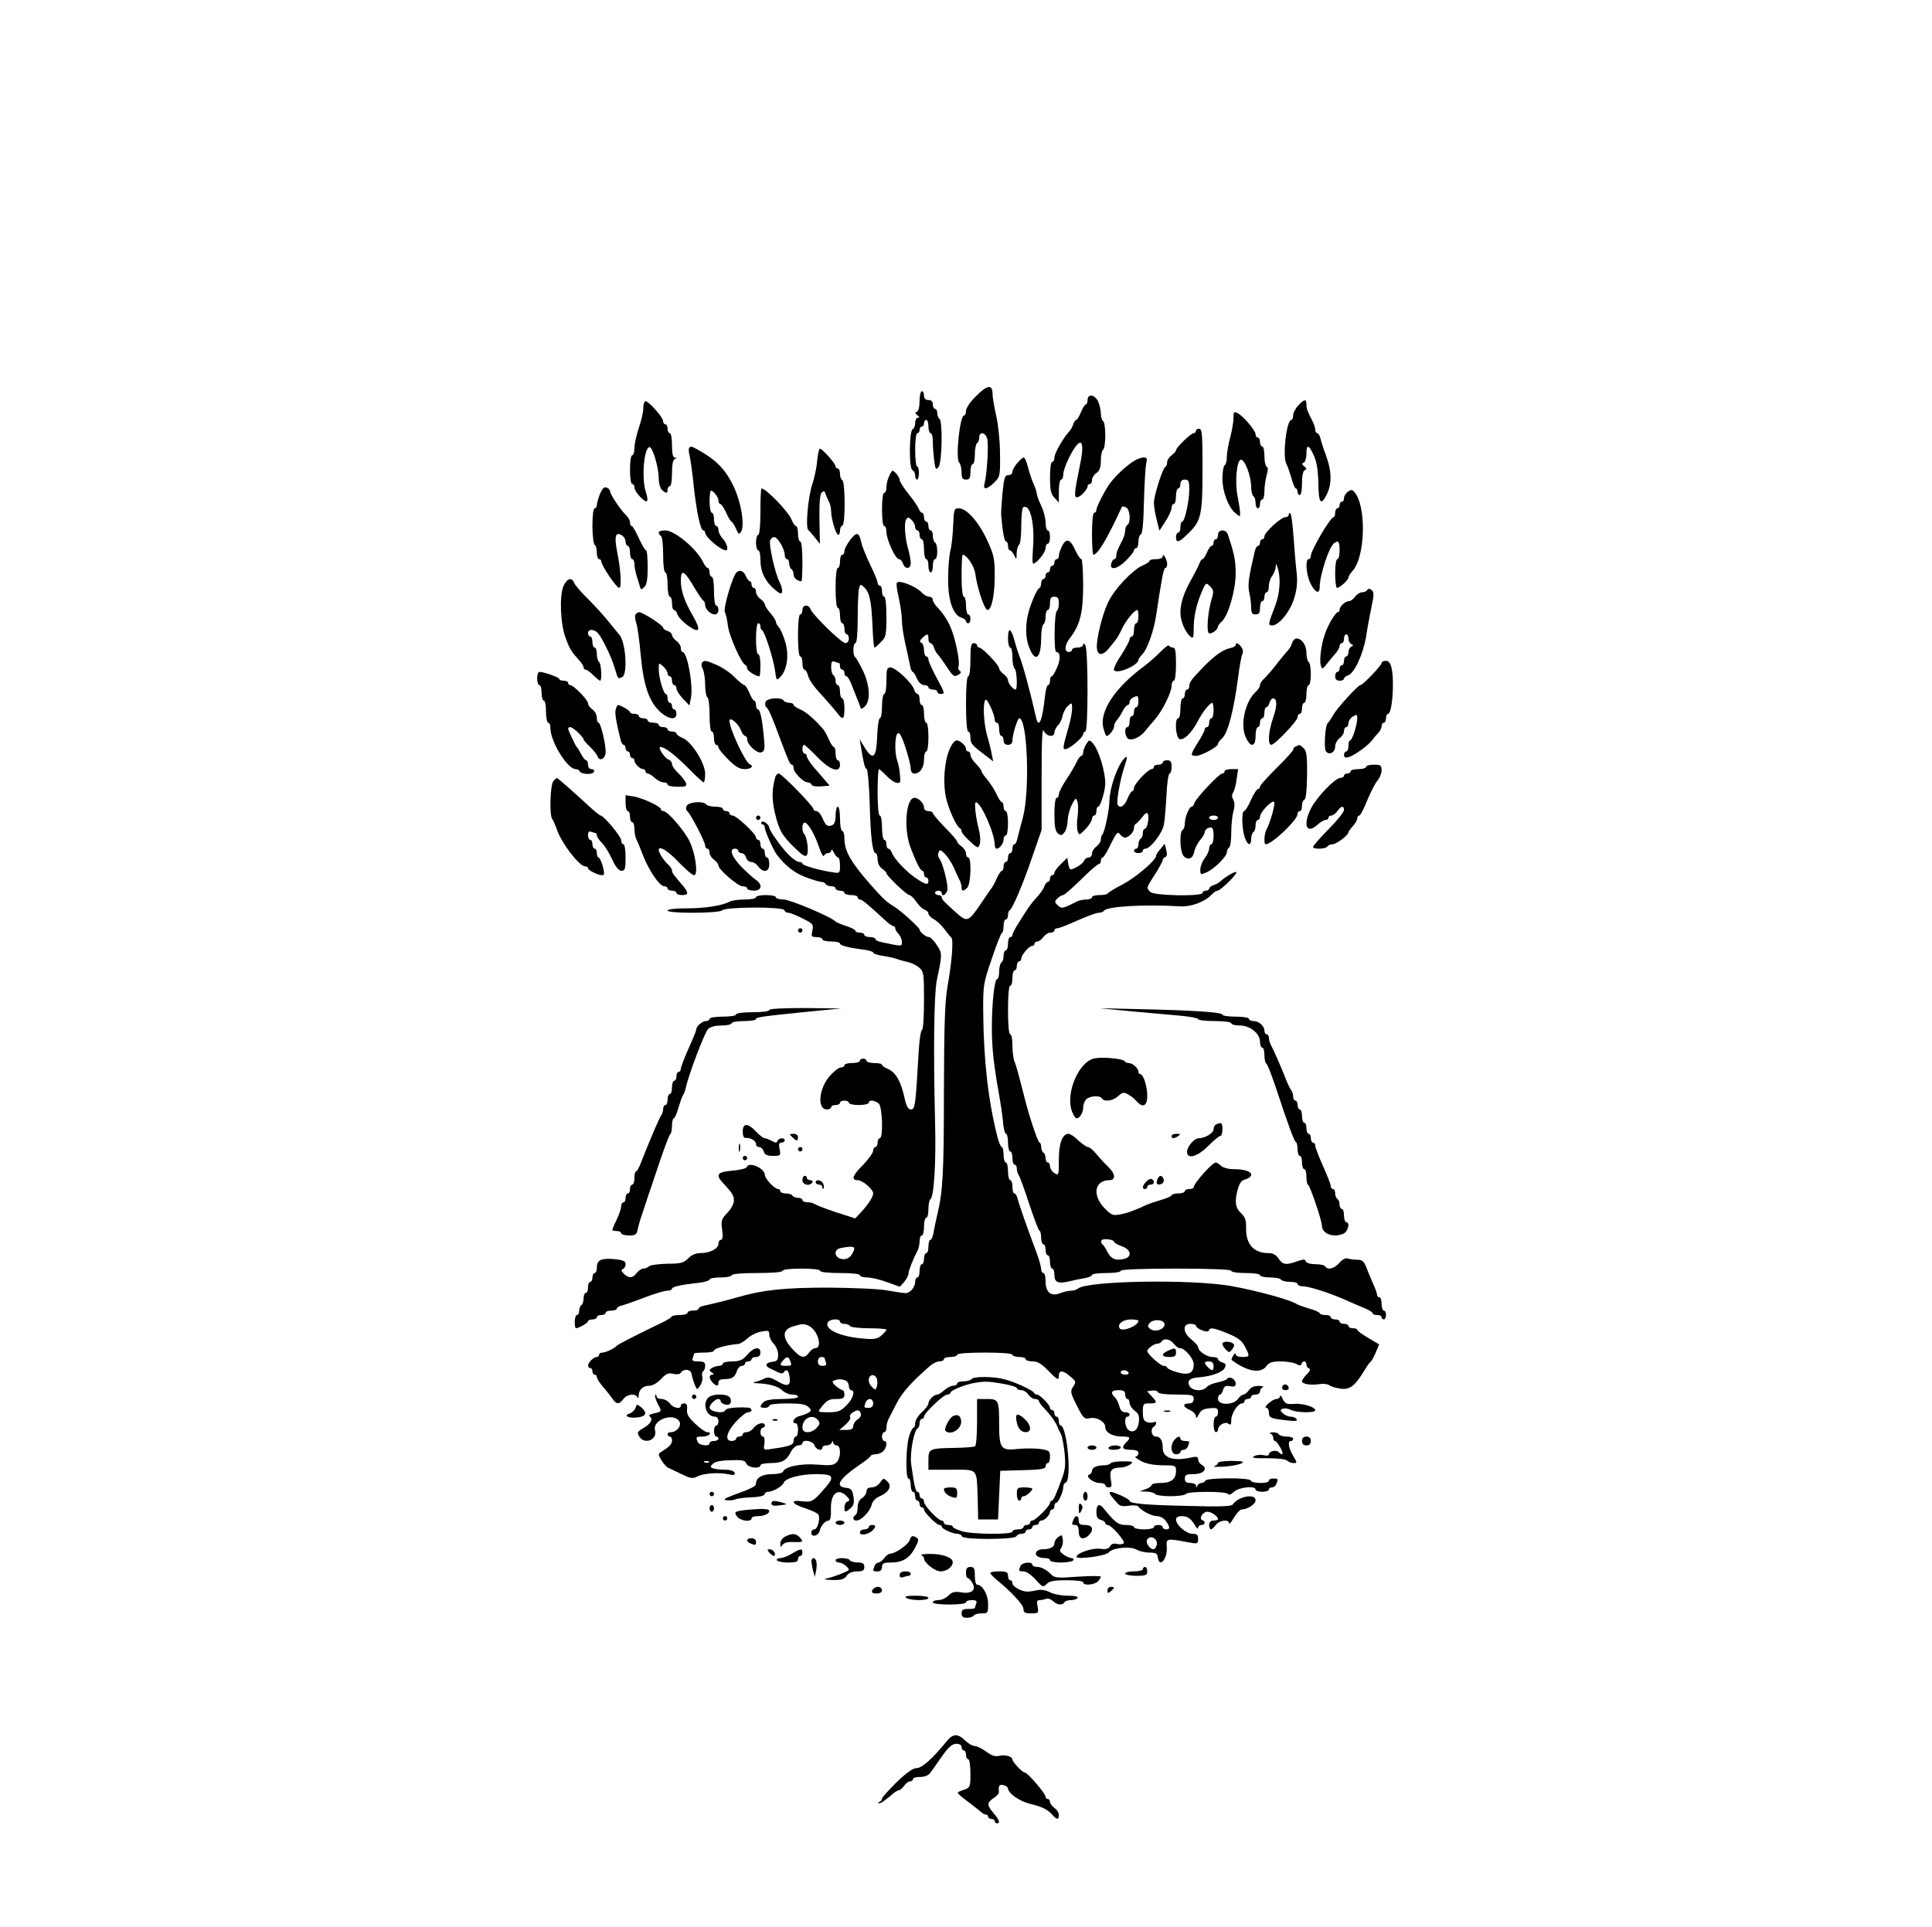 <?xml version="1.0" standalone="no"?>
<!DOCTYPE svg PUBLIC "-//W3C//DTD SVG 20010904//EN"
 "http://www.w3.org/TR/2001/REC-SVG-20010904/DTD/svg10.dtd">
<svg version="1.0" xmlns="http://www.w3.org/2000/svg"
 width="874pt" height="872pt" viewBox="0 0 874 872"
 preserveAspectRatio="xMidYMid meet">

<g transform="translate(0,872) scale(0.1,-0.1)"
fill="#000000" stroke="none">
<path d="M4413 6925 c-24 -23 -43 -52 -43 -64 0 -12 -4 -21 -9 -21 -19 0 -39
-196 -22 -213 6 -6 11 -26 11 -44 0 -26 4 -33 20 -33 16 0 20 7 20 35 0 19 5
35 10 35 6 0 10 20 10 44 0 25 5 48 10 51 6 3 10 15 10 26 0 28 29 23 36 -7 7
-27 -1 -161 -12 -201 -9 -31 11 -29 44 4 26 26 27 31 26 128 0 56 -8 132 -17
172 -9 40 -17 86 -17 102 0 44 -26 39 -77 -14z"/>
<path d="M4160 6906 c0 -26 -5 -46 -12 -49 -10 -4 -9 -8 2 -16 10 -7 11 -11 3
-11 -7 0 -13 -11 -13 -24 0 -13 -5 -26 -11 -28 -16 -5 -18 -180 -1 -185 6 -3
12 -13 12 -24 0 -10 4 -19 8 -19 5 0 9 14 9 30 0 17 -4 30 -9 30 -4 0 -8 34
-8 75 0 43 4 75 10 75 6 0 10 7 10 15 0 8 5 15 10 15 6 0 10 7 10 15 0 8 5 15
10 15 6 0 10 -13 10 -30 0 -16 5 -30 10 -30 6 0 10 -17 10 -39 0 -21 3 -59 6
-85 6 -41 8 -44 20 -29 16 22 19 208 4 218 -5 3 -10 15 -10 26 0 10 -4 19 -10
19 -5 0 -10 9 -10 20 0 13 -7 20 -20 20 -13 0 -20 7 -20 20 0 11 -4 20 -10 20
-5 0 -10 -20 -10 -44z"/>
<path d="M4920 6910 c0 -11 -4 -20 -8 -20 -5 0 -14 -16 -22 -35 -8 -19 -17
-35 -21 -35 -4 0 -11 -9 -14 -20 -3 -11 -12 -26 -18 -32 -27 -29 -67 -99 -67
-118 0 -11 -4 -20 -10 -20 -6 0 -10 -30 -10 -70 0 -57 4 -75 20 -92 l20 -22 0
52 c0 29 5 52 10 52 6 0 10 10 10 23 0 13 11 46 25 74 52 104 76 90 51 -29
-26 -128 -28 -148 -14 -148 15 0 48 35 48 50 0 6 5 10 10 10 6 0 10 8 10 18 0
10 9 24 20 32 15 10 20 26 20 57 0 23 5 45 10 48 6 3 10 33 10 65 0 32 -4 62
-10 65 -5 3 -10 19 -10 34 0 15 -6 39 -12 54 -15 32 -48 37 -48 7z"/>
<path d="M2918 6904 c-5 -4 -8 -19 -8 -34 0 -15 -9 -53 -20 -86 -11 -32 -20
-74 -20 -91 0 -18 -4 -33 -10 -33 -6 0 -10 -28 -10 -65 0 -37 4 -65 10 -65 6
0 10 -7 10 -15 0 -20 47 -71 57 -62 4 4 1 22 -5 40 -20 56 -10 196 15 204 14
5 43 -90 43 -142 0 -20 6 -43 14 -51 19 -18 26 -18 26 1 0 8 5 15 10 15 6 0
10 26 10 59 0 38 4 61 13 64 10 4 10 6 0 6 -9 1 -13 19 -13 56 0 30 -4 55 -10
55 -5 0 -10 9 -10 20 0 11 -4 20 -10 20 -5 0 -10 6 -10 14 0 19 -73 99 -82 90z"/>
<path d="M5873 6885 c-13 -13 -23 -33 -23 -45 0 -11 -4 -20 -8 -20 -22 0 -41
-164 -23 -198 5 -9 15 -38 23 -64 7 -27 16 -48 20 -48 4 0 8 -7 8 -15 0 -8 5
-15 10 -15 6 0 10 24 10 54 0 34 5 56 13 59 9 4 8 8 -3 17 -11 9 -12 13 -2 17
6 2 12 20 12 39 0 46 11 43 34 -8 13 -29 19 -69 20 -125 1 -91 12 -104 39 -48
23 48 21 104 -4 173 -12 31 -23 67 -26 80 -3 12 -9 22 -14 22 -5 0 -9 7 -9 15
0 8 -5 25 -12 38 -24 48 -28 57 -28 77 0 26 -10 25 -37 -5z"/>
<path d="M5580 6828 c0 -18 -7 -58 -15 -88 -8 -30 -15 -69 -15 -87 0 -17 -4
-35 -10 -38 -5 -3 -10 -30 -10 -60 0 -60 27 -131 59 -157 20 -17 21 -17 21 0
0 10 -5 44 -11 75 -14 66 -4 167 15 167 18 0 46 -76 46 -122 0 -20 5 -40 10
-43 6 -3 10 -17 10 -31 0 -13 5 -24 10 -24 6 0 10 9 10 20 0 11 5 20 10 20 6
0 10 17 10 38 0 20 5 53 10 72 7 23 7 36 0 38 -5 2 -10 24 -10 48 0 24 -4 44
-10 44 -5 0 -10 9 -10 20 0 11 -4 20 -10 20 -5 0 -10 7 -10 15 0 17 -55 82
-82 96 -16 8 -18 5 -18 -23z"/>
<path d="M5410 6770 c0 -5 -5 -10 -10 -10 -13 0 -80 -66 -80 -77 0 -5 -9 -15
-20 -23 -11 -8 -20 -22 -20 -31 0 -10 -3 -19 -8 -21 -12 -5 -52 -131 -52 -163
0 -16 6 -51 13 -78 l12 -48 28 43 c15 23 27 50 27 60 0 10 5 18 10 18 6 0 10
16 10 35 0 19 5 35 10 35 6 0 10 9 10 20 0 13 7 20 20 20 17 0 20 -7 20 -44 0
-53 -20 -146 -32 -146 -4 0 -8 -11 -8 -25 0 -14 -4 -25 -10 -25 -5 0 -10 -9
-10 -20 0 -29 14 -25 57 18 57 55 63 84 63 290 0 155 -2 182 -15 182 -8 0 -15
-4 -15 -10z"/>
<path d="M3118 6694 c-3 -3 -3 -20 2 -37 4 -18 13 -81 19 -142 13 -116 30
-195 43 -195 4 0 8 -5 8 -10 0 -20 71 -80 94 -80 13 0 5 32 -14 52 -11 12 -20
30 -20 40 0 10 -4 18 -10 18 -5 0 -10 14 -10 30 0 17 -4 30 -10 30 -5 0 -10
23 -10 50 0 28 3 50 6 50 11 0 34 -29 34 -44 0 -9 4 -16 8 -16 5 0 17 -18 27
-40 10 -22 21 -40 24 -40 3 0 12 -14 20 -31 12 -28 15 -29 24 -14 16 30 1 126
-31 197 -34 75 -75 120 -144 161 -50 29 -52 30 -60 21z"/>
<path d="M3697 6638 c-2 -29 -12 -78 -22 -108 -20 -60 -32 -199 -18 -209 5 -3
18 -19 30 -34 l22 -28 -2 110 c-1 75 2 114 10 122 10 10 14 8 18 -7 4 -10 11
-27 16 -36 5 -10 9 -29 9 -43 0 -32 22 -105 32 -105 5 0 8 9 8 19 0 11 5 21
11 23 14 5 13 202 -1 206 -5 2 -10 15 -10 28 0 13 -4 24 -10 24 -5 0 -10 5
-10 10 0 12 -60 80 -71 80 -4 0 -9 -24 -12 -52z"/>
<path d="M4602 6625 c-12 -14 -22 -32 -22 -40 0 -8 -8 -15 -19 -15 -15 0 -19
-12 -26 -82 -4 -46 -7 -90 -6 -98 6 -71 14 -120 22 -120 5 0 9 -9 9 -20 0 -11
4 -20 8 -20 5 0 14 -10 20 -22 10 -22 11 -21 11 9 1 17 6 35 11 38 6 3 10 42
10 85 0 43 4 81 8 84 32 20 54 -72 45 -186 -3 -38 -3 -68 1 -68 15 0 56 50 56
70 0 11 5 20 10 20 6 0 10 14 10 30 0 17 -4 30 -10 30 -5 0 -10 16 -10 35 0
20 -9 55 -20 77 -11 23 -20 48 -20 55 0 7 -7 27 -15 45 -8 18 -19 52 -25 76
-6 23 -14 42 -19 42 -4 0 -17 -11 -29 -25z"/>
<path d="M5136 6638 c-33 -19 -81 -62 -111 -100 -21 -25 -65 -111 -65 -124 0
-8 -4 -14 -10 -14 -6 0 -10 -38 -10 -95 0 -52 3 -95 6 -95 20 0 63 73 130 218
1 1 9 0 18 -4 18 -7 23 -69 6 -79 -5 -3 -10 -15 -10 -26 0 -10 -5 -29 -12 -42
-24 -47 -28 -57 -28 -72 0 -8 -4 -15 -9 -15 -5 0 -11 -9 -14 -20 -8 -33 29
-25 68 15 19 19 35 39 35 45 0 5 5 10 10 10 6 0 10 13 10 29 0 16 5 31 11 33
7 2 12 54 14 148 2 80 7 157 10 173 6 22 4 27 -11 27 -11 0 -27 -6 -38 -12z"/>
<path d="M4022 6565 c-7 -14 -12 -37 -12 -50 0 -14 -4 -25 -10 -25 -6 0 -10
-32 -10 -75 0 -43 4 -75 10 -75 6 0 10 -12 10 -27 0 -34 41 -123 57 -123 6 0
15 -9 18 -20 9 -27 35 -26 35 3 0 12 -5 38 -10 57 -16 51 -21 123 -11 139 8
12 12 12 25 -2 9 -8 16 -23 16 -31 0 -9 5 -16 10 -16 6 0 10 -9 10 -20 0 -11
5 -20 10 -20 6 0 10 -20 10 -45 0 -25 5 -45 10 -45 6 0 10 -13 10 -30 0 -16 5
-30 10 -30 6 0 10 14 10 30 0 17 5 30 10 30 6 0 10 15 10 34 0 19 -4 38 -10
41 -5 3 -10 17 -10 31 0 13 -4 24 -10 24 -5 0 -10 9 -10 20 0 11 -4 20 -10 20
-5 0 -10 9 -10 20 0 11 -4 20 -9 20 -5 0 -11 8 -15 18 -3 9 -24 40 -46 67 -22
28 -40 56 -40 63 0 12 -23 42 -33 42 -2 0 -9 -11 -15 -25z"/>
<path d="M2714 6485 c-7 -19 -14 -41 -14 -50 0 -8 -4 -15 -10 -15 -6 0 -10
-33 -10 -79 0 -44 5 -83 10 -86 6 -3 10 -19 10 -36 0 -16 5 -29 10 -29 6 0 10
-5 10 -10 0 -18 69 -120 81 -120 12 0 8 81 -10 168 -12 65 -7 86 20 71 10 -5
19 -19 19 -29 0 -11 5 -20 10 -20 6 0 10 -13 10 -30 0 -16 5 -30 10 -30 6 0
10 -10 10 -22 0 -12 5 -38 11 -57 7 -20 13 -42 15 -49 3 -11 7 -10 19 2 11 10
15 36 15 90 0 42 -3 76 -7 76 -5 0 -19 25 -33 55 -14 30 -28 55 -32 55 -5 0
-8 7 -8 16 0 9 -8 24 -18 33 -23 22 -72 94 -72 108 0 6 -7 14 -16 17 -11 4
-19 -4 -30 -29z"/>
<path d="M3440 6405 c0 -63 -4 -105 -10 -105 -5 0 -10 -16 -10 -35 0 -19 5
-35 10 -35 6 0 10 -20 10 -43 0 -54 21 -97 63 -133 26 -22 33 -24 35 -11 2 9
-4 29 -12 45 -20 39 -49 169 -42 187 3 8 11 15 18 15 16 0 48 -54 48 -81 0
-10 5 -19 10 -19 6 0 10 -9 10 -19 0 -11 5 -23 10 -26 6 -3 10 -14 10 -25 0
-15 18 -30 36 -30 2 0 4 41 4 90 0 53 -4 90 -10 90 -5 0 -10 16 -10 35 0 19
-4 35 -9 35 -5 0 -15 15 -22 33 -15 34 -114 137 -134 137 -3 0 -5 -47 -5 -105z"/>
<path d="M6097 6495 c-9 -7 -17 -20 -17 -29 0 -9 -4 -16 -10 -16 -5 0 -10 -7
-10 -15 0 -8 -4 -15 -10 -15 -5 0 -10 -9 -10 -20 0 -11 -3 -20 -7 -20 -15 0
-103 -151 -103 -175 0 -8 -4 -15 -10 -15 -16 0 -11 -72 8 -109 21 -43 42 -52
42 -17 0 52 42 182 65 198 20 15 25 8 25 -32 0 -22 -4 -40 -10 -40 -6 0 -10
-28 -10 -65 0 -36 4 -65 8 -65 13 0 52 36 52 47 0 5 8 18 18 29 60 65 64 301
7 360 -8 9 -16 8 -28 -1z"/>
<path d="M4312 6342 c-2 -42 -7 -94 -13 -115 -5 -20 -10 -77 -10 -126 0 -99
22 -164 61 -176 11 -3 20 -11 20 -16 0 -5 5 -9 10 -9 6 0 10 9 10 20 0 11 -4
20 -10 20 -5 0 -10 18 -10 40 0 22 -4 40 -10 40 -6 0 -10 38 -10 95 0 52 2 95
5 95 18 0 53 -52 57 -86 9 -66 42 -164 55 -164 19 0 33 67 33 158 0 74 -4 92
-34 157 -38 83 -93 145 -128 145 -22 0 -23 -4 -26 -78z"/>
<path d="M5830 6392 c0 -7 -7 -12 -15 -12 -20 0 -95 -69 -95 -87 0 -7 -4 -13
-10 -13 -5 0 -10 -7 -10 -15 0 -8 -4 -15 -9 -15 -5 0 -11 -10 -14 -22 -28
-118 -33 -154 -26 -187 5 -20 9 -51 9 -68 0 -26 4 -33 20 -33 16 0 20 7 20 30
0 17 5 30 10 30 6 0 10 9 10 20 0 11 5 20 10 20 6 0 10 12 10 28 0 15 7 36 15
46 8 11 15 29 16 40 1 18 2 18 9 -4 15 -46 10 -115 -11 -170 -33 -86 -33 -90
-14 -90 30 0 81 62 99 121 13 41 16 73 12 115 -4 33 -10 105 -14 161 -4 56
-10 105 -14 109 -5 4 -8 2 -8 -4z"/>
<path d="M2980 6311 c0 -6 5 -13 10 -16 6 -3 10 -42 10 -86 0 -46 4 -79 10
-79 6 0 10 -25 10 -55 0 -30 5 -55 10 -55 6 0 10 -13 10 -30 0 -16 4 -30 9
-30 5 0 13 -9 16 -21 4 -11 25 -34 48 -50 53 -38 60 -22 20 47 -37 64 -53 112
-53 157 0 56 16 46 65 -38 16 -27 33 -51 37 -53 4 -2 8 -10 8 -19 0 -19 24
-43 44 -43 9 0 16 8 16 20 0 11 -4 20 -10 20 -6 0 -10 28 -10 65 0 37 -4 65
-10 65 -5 0 -10 9 -10 20 0 11 -4 20 -8 20 -5 0 -14 11 -20 24 -28 61 -129
146 -173 146 -16 0 -29 -4 -29 -9z"/>
<path d="M5510 6300 c0 -11 -4 -20 -10 -20 -5 0 -10 -7 -10 -15 0 -8 -4 -15
-9 -15 -5 0 -14 -13 -21 -30 -7 -16 -16 -30 -20 -30 -4 0 -10 -8 -13 -17 -3
-10 -19 -40 -34 -68 -37 -65 -53 -113 -53 -157 0 -37 21 -88 45 -108 13 -11
15 -6 15 36 0 54 12 109 37 167 18 42 19 43 40 21 13 -13 14 -22 5 -52 -18
-58 -25 -149 -13 -157 11 -6 41 16 41 31 0 3 8 14 18 23 29 27 62 141 62 217
0 60 -7 91 -36 177 -9 24 -44 22 -44 -3z"/>
<path d="M3846 6277 c-14 -19 -26 -41 -26 -50 0 -10 -4 -17 -10 -17 -5 0 -10
-13 -10 -30 0 -16 -4 -30 -10 -30 -6 0 -10 -37 -10 -90 0 -53 4 -90 10 -90 6
0 10 -16 10 -35 0 -19 5 -35 10 -35 6 0 10 -11 10 -25 0 -14 5 -25 10 -25 6 0
10 -9 10 -20 0 -11 -7 -20 -15 -20 -18 0 -147 126 -158 153 -9 24 -37 22 -37
-3 0 -11 -4 -20 -10 -20 -6 0 -10 -38 -10 -95 0 -57 4 -95 10 -95 6 0 10 -13
10 -30 0 -16 4 -30 9 -30 5 0 11 -10 15 -22 6 -26 25 -52 76 -107 19 -21 44
-50 55 -64 28 -38 35 -34 35 18 0 25 -4 45 -10 45 -5 0 -10 14 -10 30 0 17 -4
30 -10 30 -5 0 -10 9 -10 19 0 11 -4 23 -10 26 -5 3 -10 20 -10 37 0 23 4 29
16 24 9 -3 18 -6 20 -6 2 0 4 -7 4 -15 0 -8 5 -15 10 -15 6 0 10 -7 10 -15 0
-8 4 -15 9 -15 5 0 14 -15 21 -32 7 -18 18 -46 25 -63 7 -16 14 -36 17 -44 3
-11 7 -10 21 3 26 26 22 96 -9 161 -15 30 -30 58 -35 61 -12 7 -11 64 1 64 6
0 10 44 10 113 0 61 3 122 6 134 6 21 7 21 24 5 24 -23 32 -61 37 -174 2 -54
6 -98 9 -98 3 0 16 11 29 25 23 22 25 32 25 115 0 53 -4 90 -10 90 -5 0 -10
11 -10 25 0 14 -4 25 -10 25 -5 0 -10 6 -10 13 0 8 -15 45 -34 83 -18 38 -37
84 -40 101 -10 46 -21 48 -50 10z"/>
<path d="M4805 6250 c-8 -16 -15 -36 -15 -45 0 -8 -4 -15 -10 -15 -5 0 -10 -7
-10 -15 0 -8 -4 -15 -10 -15 -5 0 -10 -7 -10 -15 0 -8 -4 -15 -10 -15 -5 0
-10 -7 -10 -15 0 -8 -4 -15 -10 -15 -5 0 -10 -9 -10 -19 0 -11 -4 -21 -10 -23
-5 -1 -22 -34 -36 -73 -28 -75 -29 -152 -3 -207 26 -57 49 -30 49 57 0 30 5
57 10 60 6 3 10 19 10 36 0 16 5 29 10 29 6 0 10 14 10 30 0 23 4 30 20 30 15
0 20 -7 20 -29 0 -17 -4 -32 -9 -35 -12 -8 -14 -186 -3 -186 19 0 21 -32 4
-70 -9 -22 -20 -40 -24 -40 -5 0 -8 -9 -8 -20 0 -11 -4 -20 -9 -20 -5 0 -11
-24 -14 -52 -11 -107 -28 -148 -40 -95 -27 120 -61 245 -77 282 -4 11 -14 41
-21 68 -16 57 -29 61 -29 7 0 -22 5 -40 10 -40 6 0 10 -20 10 -44 0 -25 5 -48
10 -51 10 -6 14 -95 4 -95 -11 0 -34 29 -34 42 0 8 -9 20 -20 28 -11 8 -20 20
-20 26 0 14 -76 94 -90 94 -5 0 -10 5 -10 10 0 6 -7 10 -15 10 -12 0 -15 -15
-15 -75 0 -43 -4 -75 -10 -75 -6 0 -10 -48 -10 -125 0 -77 4 -125 10 -125 6 0
10 -12 10 -26 0 -28 6 -35 64 -79 l39 -30 -6 30 c-3 17 -12 55 -21 85 -17 60
-21 156 -7 164 8 5 41 -68 41 -92 0 -7 5 -12 10 -12 6 0 10 -13 10 -30 0 -16
5 -30 10 -30 6 0 10 -9 10 -20 0 -13 7 -20 20 -20 13 0 20 7 20 20 0 26 23
100 31 100 37 0 49 -329 16 -450 -10 -36 -20 -77 -24 -92 -3 -16 -9 -28 -14
-28 -5 0 -9 -9 -9 -20 0 -11 -4 -20 -10 -20 -5 0 -10 -9 -10 -20 0 -11 -4 -20
-10 -20 -5 0 -10 -9 -10 -20 0 -11 -3 -20 -8 -20 -4 0 -14 -15 -22 -32 -7 -18
-18 -37 -22 -43 -4 -5 -25 -35 -45 -65 -63 -94 -67 -95 -120 -47 -56 50 -63
58 -63 68 0 5 -7 9 -15 9 -8 0 -15 5 -15 10 0 6 7 10 15 10 8 0 15 -4 15 -10
0 -18 18 -11 25 10 7 21 -20 126 -36 146 -5 6 -7 19 -3 27 5 14 9 13 29 -7 12
-12 30 -40 40 -62 9 -21 21 -47 26 -56 5 -10 9 -25 9 -33 0 -19 7 -19 26 -1
16 17 20 136 4 136 -5 0 -10 8 -10 18 0 10 -9 24 -20 32 -11 8 -20 18 -20 22
0 5 -25 34 -55 64 -30 31 -55 60 -55 65 0 5 -9 9 -20 9 -12 0 -20 7 -20 16 0
19 -24 44 -43 44 -39 0 -50 -140 -18 -225 26 -68 45 -105 54 -105 4 0 7 -7 7
-15 0 -8 5 -15 10 -15 6 0 10 -7 10 -15 0 -21 -11 -19 -56 11 -44 29 -101 90
-110 117 -3 9 -10 17 -15 17 -5 0 -9 9 -9 20 0 11 -4 20 -10 20 -5 0 -10 25
-10 55 0 30 -4 55 -10 55 -6 0 -10 42 -10 105 0 58 3 105 6 105 3 0 18 -13 33
-29 15 -16 36 -31 47 -33 17 -3 19 2 15 37 -1 21 -7 50 -12 63 -11 29 -12 103
-1 120 6 9 11 6 19 -10 17 -35 43 -124 43 -147 0 -12 7 -21 16 -21 26 0 44 26
44 64 0 20 5 36 10 36 6 0 10 28 10 65 0 37 -4 65 -10 65 -5 0 -10 18 -10 40
0 22 -4 40 -10 40 -5 0 -10 11 -10 25 0 14 -4 25 -9 25 -5 0 -13 9 -16 21 -10
30 -84 99 -106 99 -17 0 -19 -8 -19 -60 0 -33 -4 -60 -10 -60 -5 0 -10 -25
-10 -55 0 -30 -4 -55 -10 -55 -5 0 -10 -37 -12 -82 -3 -97 -19 -111 -56 -51
l-23 38 6 -35 c3 -19 8 -50 12 -67 3 -18 9 -33 14 -33 4 0 10 -66 13 -147 4
-160 13 -233 27 -233 5 0 9 -13 9 -28 0 -16 8 -34 20 -42 11 -8 20 -17 20 -21
0 -11 92 -99 104 -99 6 0 20 -14 31 -30 11 -17 28 -33 38 -36 9 -3 17 -11 17
-18 0 -7 12 -19 26 -26 14 -8 35 -28 47 -45 12 -16 25 -33 30 -36 11 -8 4
-107 -17 -224 -12 -71 -15 -172 -16 -480 0 -369 -5 -448 -31 -555 -6 -25 -13
-60 -16 -77 -3 -18 -9 -33 -14 -33 -5 0 -9 -13 -9 -30 0 -16 -4 -30 -10 -30
-5 0 -10 -11 -10 -25 0 -14 -4 -25 -10 -25 -5 0 -10 -13 -10 -30 0 -16 -4 -30
-10 -30 -5 0 -10 -8 -10 -18 0 -27 -23 -53 -45 -53 -11 1 -47 6 -80 12 -33 7
-152 12 -265 13 -202 0 -298 -10 -415 -44 -48 -14 -110 -29 -147 -37 -16 -3
-28 -9 -28 -14 0 -5 -11 -9 -25 -9 -14 0 -25 -4 -25 -10 0 -5 -15 -10 -34 -10
-19 0 -36 -3 -38 -7 -1 -5 -25 -19 -53 -32 -96 -46 -190 -94 -195 -100 -10
-12 -50 -31 -65 -31 -8 0 -15 -4 -15 -10 0 -5 -5 -10 -11 -10 -14 0 -39 -25
-39 -39 0 -6 5 -11 10 -11 6 0 10 -7 10 -15 0 -8 5 -15 10 -15 6 0 10 -5 10
-11 0 -6 12 -26 28 -44 15 -17 34 -42 42 -53 18 -27 31 -28 50 -2 16 22 56 27
63 8 3 -7 6 -4 6 7 1 28 20 45 49 45 14 0 36 13 52 30 23 25 34 29 55 24 16
-4 30 -2 34 4 12 20 45 18 49 -3 2 -11 8 -33 14 -48 11 -27 11 -27 25 -7 8 12
13 30 10 41 -3 10 -1 22 4 25 5 3 9 14 9 25 0 15 -7 19 -31 19 -24 0 -30 3
-25 16 3 9 6 18 6 20 0 2 20 4 45 4 25 0 45 4 45 9 0 10 58 26 110 30 8 1 27
12 41 25 15 14 43 28 63 31 32 6 36 5 36 -14 0 -11 9 -30 20 -41 11 -11 20
-33 20 -49 0 -25 -4 -30 -27 -33 -29 -3 -35 -18 -11 -29 7 -3 23 -11 35 -17
14 -7 24 -8 28 -2 12 19 23 10 27 -21 6 -40 -10 -46 -56 -18 -30 17 -42 20
-59 11 -12 -6 -31 -13 -42 -15 -13 -3 -8 -5 11 -6 54 -2 92 -13 113 -32 11
-11 32 -19 46 -19 14 0 25 -4 25 -10 0 -6 -30 -10 -71 -10 -48 0 -75 -5 -85
-14 -19 -20 -18 -26 6 -26 11 0 20 5 20 10 0 6 34 10 81 10 60 0 84 -4 96 -16
14 -13 14 -17 2 -25 -8 -5 -26 -12 -41 -16 -26 -5 -41 -33 -18 -33 6 0 10 -13
10 -30 0 -16 -4 -30 -10 -30 -5 0 -10 -8 -10 -19 0 -19 -16 -25 -101 -37 -35
-6 -36 -5 -31 25 2 19 0 31 -7 31 -6 0 -11 9 -11 20 0 11 5 20 10 20 6 0 10 5
10 10 0 18 -35 11 -50 -10 -8 -11 -22 -20 -32 -20 -10 0 -18 -4 -18 -10 0 -5
-7 -10 -15 -10 -8 0 -15 -4 -15 -10 0 -5 -9 -10 -20 -10 -33 0 -24 40 19 87
22 24 47 43 55 43 22 0 20 20 -1 21 -51 3 -98 -2 -101 -11 -7 -19 -72 -8 -72
12 0 13 26 38 39 38 6 0 11 -4 11 -9 0 -13 32 -23 42 -13 5 5 6 16 2 25 -8 22
-79 23 -100 3 -28 -29 -8 -86 30 -86 9 0 16 -8 16 -20 0 -11 -4 -20 -10 -20
-5 0 -10 -11 -10 -25 0 -14 5 -25 10 -25 6 0 10 -4 10 -10 0 -5 -9 -10 -20
-10 -11 0 -20 -4 -20 -10 0 -16 -47 -11 -54 6 -9 23 -8 24 24 24 28 0 45 20
18 20 -7 0 -31 17 -53 38 -31 29 -39 43 -37 64 2 20 -1 28 -12 28 -9 0 -16 -4
-16 -10 0 -18 -35 -11 -50 10 -8 11 -25 20 -37 20 -13 0 -23 5 -23 12 0 6 -3
9 -6 6 -3 -4 2 -20 10 -37 21 -39 21 -38 -15 -46 -19 -4 -27 -10 -20 -14 17
-11 5 -34 -29 -53 -27 -16 -29 -20 -18 -38 24 -38 83 -15 71 29 -12 47 84 81
110 40 12 -19 -11 -49 -37 -49 -9 0 -16 -4 -16 -10 0 -5 5 -10 10 -10 6 0 10
-8 10 -18 0 -16 -11 -28 -50 -52 -13 -8 -13 -13 2 -37 9 -15 23 -31 30 -34 7
-3 35 -16 61 -29 41 -20 51 -21 71 -11 27 15 97 20 143 10 24 -5 30 -3 26 7
-3 9 -20 14 -43 14 -21 0 -45 3 -54 6 -14 5 -14 8 -1 21 10 10 38 15 80 16 54
2 66 -1 71 -15 6 -19 64 -26 64 -8 0 6 21 10 48 10 52 1 70 11 91 53 8 15 23
27 33 27 10 0 18 5 18 10 0 19 48 11 55 -10 6 -20 35 -28 35 -10 0 6 9 10 19
10 11 0 22 6 24 13 4 9 6 9 6 0 1 -7 8 -13 16 -13 20 0 20 -57 -1 -77 -12 -13
-29 -15 -87 -10 -74 6 -147 -9 -155 -32 -2 -6 -24 -11 -49 -11 -44 0 -73 -16
-73 -42 0 -13 -15 -21 -105 -54 -39 -15 -45 -20 -27 -22 13 -2 31 0 40 4 9 4
41 8 71 9 32 1 56 6 59 13 2 7 9 12 16 12 22 0 66 25 71 40 7 22 75 40 150 40
73 0 81 -11 43 -56 -58 -68 -65 -72 -108 -67 -59 8 -50 -12 14 -32 30 -10 57
-23 59 -29 8 -21 -5 -66 -19 -66 -8 0 -14 -7 -14 -16 0 -22 34 -13 38 10 5 23
26 46 41 46 7 0 11 19 10 49 -3 72 31 101 70 62 16 -16 17 -20 5 -25 -8 -3
-14 -15 -14 -26 0 -24 4 -25 28 -4 14 12 17 24 13 52 -5 31 -11 38 -34 40 -52
6 -32 40 63 105 25 17 47 34 48 39 2 4 13 8 24 8 10 0 26 6 34 14 16 17 19 46
4 46 -5 0 -10 9 -10 20 0 11 5 20 10 20 6 0 10 9 10 20 0 11 4 28 9 38 5 9 21
42 37 72 25 49 65 94 148 167 14 13 34 23 46 23 11 0 20 5 20 10 0 6 14 10 30
10 17 0 30 5 30 10 0 6 48 10 125 10 77 0 125 -4 125 -10 0 -5 14 -10 30 -10
17 0 30 -4 30 -10 0 -5 14 -10 31 -10 23 0 40 -10 69 -40 42 -43 50 -48 50
-26 0 27 18 27 49 0 29 -24 30 -27 16 -48 -14 -21 -13 -28 16 -85 29 -58 34
-63 59 -58 31 7 70 -16 70 -40 0 -24 31 -42 73 -43 41 0 44 -4 22 -26 -24 -24
-18 -34 20 -34 24 0 35 -5 35 -15 0 -8 -6 -15 -12 -15 -7 -1 3 -9 22 -20 24
-13 55 -19 98 -20 60 0 62 -1 62 -26 0 -36 -22 -54 -69 -54 -23 0 -41 -4 -41
-9 0 -5 -12 -14 -27 -19 l-28 -10 32 -1 c17 -1 35 -5 38 -11 3 -5 35 -10 70
-10 35 0 67 5 70 10 8 13 182 13 190 0 4 -6 15 -2 27 10 23 21 98 29 98 10 0
-5 14 -10 30 -10 17 0 30 5 30 10 0 6 6 10 14 10 8 0 17 7 20 16 9 23 8 24
-14 24 -11 0 -20 -4 -20 -10 0 -14 -77 -13 -82 1 -5 14 -201 13 -206 -1 -2 -6
-10 -10 -17 -10 -7 0 -16 -6 -18 -12 -4 -10 -6 -10 -6 0 -1 6 -12 12 -26 12
-18 0 -25 5 -25 20 0 17 7 20 40 20 45 0 66 25 37 42 -10 5 -17 16 -17 25 0
12 -7 14 -37 7 -78 -16 -123 0 -123 44 0 34 -11 52 -31 52 -20 0 -27 34 -9 45
6 3 10 11 10 16 0 6 -5 7 -10 4 -6 -3 -19 -3 -30 0 -16 5 -20 15 -20 46 0 37
2 39 30 39 36 0 37 4 9 33 l-20 22 22 3 c13 2 25 -1 27 -7 2 -7 34 -11 83 -11
72 0 79 -2 79 -20 0 -13 -7 -20 -19 -20 -32 0 -32 -15 0 -29 16 -7 29 -20 29
-29 0 -12 4 -9 13 8 9 19 22 26 50 28 32 3 37 0 37 -17 0 -12 -4 -21 -10 -21
-5 0 -10 -16 -10 -35 0 -19 5 -35 10 -35 6 0 10 5 10 11 0 20 33 39 47 27 10
-8 13 -4 13 18 1 30 30 74 49 74 6 0 11 5 11 10 0 6 7 10 15 10 8 0 15 5 15
10 0 6 9 10 20 10 11 0 20 6 20 14 0 8 6 17 13 19 6 3 -2 6 -18 6 -20 1 -36
-6 -45 -19 -8 -11 -19 -20 -25 -20 -6 0 -17 -9 -25 -20 -21 -29 -90 -29 -90 0
0 11 4 20 9 20 5 0 11 10 14 21 5 17 11 20 31 17 20 -4 26 -1 26 12 0 20 -30
36 -39 21 -3 -5 -23 -12 -43 -16 -21 -4 -42 -13 -49 -21 -17 -21 -66 -18 -78
5 -13 23 2 37 43 39 53 4 106 22 116 42 8 15 6 20 -10 25 -11 3 -20 11 -20 16
0 5 -11 9 -25 9 -26 0 -65 27 -65 45 0 5 -14 21 -30 34 -39 30 -42 71 -5 71
14 0 25 -4 25 -8 0 -14 54 -35 58 -23 5 16 22 14 87 -13 44 -18 63 -32 76 -57
24 -46 24 -49 -11 -49 -17 0 -30 5 -30 13 0 6 -5 4 -11 -6 -6 -10 -9 -20 -7
-21 72 -53 132 -63 158 -26 11 15 26 20 63 20 27 0 58 -5 70 -11 16 -9 22 -9
25 0 5 16 22 14 22 -3 0 -8 5 -16 12 -18 8 -3 4 -12 -10 -26 -12 -12 -22 -26
-22 -31 0 -13 37 -20 76 -14 18 3 39 1 46 -4 7 -6 30 -13 51 -16 42 -7 66 11
108 80 12 21 26 40 31 43 4 3 14 22 22 41 l15 36 -49 29 c-27 16 -50 32 -50
37 0 4 -9 7 -20 7 -11 0 -20 5 -20 10 0 6 -9 10 -20 10 -11 0 -20 5 -20 10 0
6 -9 10 -20 10 -11 0 -20 5 -20 10 0 6 -11 10 -25 10 -14 0 -25 4 -25 8 0 4
-21 14 -47 21 -27 8 -52 17 -58 21 -26 18 -178 60 -295 81 -180 32 -657 24
-694 -12 -6 -5 -19 -9 -30 -9 -11 0 -34 -5 -52 -12 -41 -15 -64 5 -64 56 0 20
-4 36 -10 36 -5 0 -10 8 -10 18 0 9 -9 42 -20 72 -44 116 -82 226 -87 248 -3
12 -9 22 -14 22 -5 0 -9 14 -9 30 0 17 -4 30 -10 30 -5 0 -10 18 -10 40 0 22
-4 40 -10 40 -5 0 -10 16 -10 35 0 19 -4 35 -8 35 -4 0 -13 19 -19 43 -41 158
-63 343 -65 562 -1 126 0 134 38 245 21 63 42 117 46 118 5 2 8 17 8 33 0 16
5 29 10 29 6 0 10 9 10 19 0 11 4 21 8 23 12 5 61 120 104 247 l40 116 0 235
c0 173 3 229 10 213 12 -26 48 -31 48 -7 0 8 7 22 15 31 9 8 19 28 22 44 3 15
14 36 24 45 18 16 19 16 19 -12 0 -16 -7 -54 -16 -84 -26 -90 -27 -100 -15
-100 18 0 81 53 81 68 0 6 5 12 10 12 13 0 13 370 0 390 -6 10 -10 11 -10 3 0
-7 -11 -13 -25 -13 -14 0 -25 -4 -25 -10 0 -5 -7 -10 -15 -10 -21 0 -19 32 4
61 47 61 61 116 61 240 0 66 -4 119 -8 119 -5 0 -17 18 -27 39 -23 52 -41 58
-60 21z m-1005 -3510 c0 -5 9 -10 19 -10 11 0 23 -4 26 -10 3 -5 42 -10 86
-10 43 0 79 -3 79 -6 0 -4 -10 -15 -22 -26 -18 -16 -33 -19 -78 -15 -106 8
-179 40 -166 72 6 17 56 21 56 5z m1350 4 c0 -23 -74 -52 -85 -34 -12 19 16
40 51 40 19 0 34 -3 34 -6z m118 -14 c4 -23 -41 -40 -63 -24 -14 11 -15 15 -4
28 17 19 63 16 67 -4z m-1607 -10 c40 -22 61 -100 27 -100 -8 0 -20 -9 -28
-20 -21 -29 -38 -25 -76 17 -45 49 -46 85 -1 100 44 14 55 15 78 3z m1649 -80
c8 -11 20 -20 28 -20 22 0 62 -47 62 -73 0 -41 -23 -51 -75 -36 -25 7 -45 17
-45 21 0 4 -7 8 -16 8 -14 0 -74 54 -74 67 0 10 30 33 44 33 8 0 18 5 21 10
10 17 40 11 55 -10z m-1736 -76 c9 -23 8 -24 -19 -24 -28 0 -30 5 -12 25 16
19 24 18 31 -1z m156 12 c0 -2 3 -11 6 -20 4 -12 0 -16 -15 -16 -14 0 -21 6
-21 20 0 11 7 20 15 20 8 0 15 -2 15 -4z m1760 -36 c0 -24 -6 -25 -26 -6 -19
20 -18 26 6 26 13 0 20 -7 20 -20z m-385 -30 c3 -5 -3 -10 -14 -10 -12 0 -21
5 -21 10 0 6 6 10 14 10 8 0 18 -4 21 -10z m-1137 -34 c2 -9 1 -24 -2 -32 -5
-14 -8 -14 -21 0 -16 15 -20 38 -8 50 11 10 28 1 31 -18z m-144 -2 c9 -3 16
-15 16 -25 0 -10 5 -19 10 -19 21 0 9 -40 -21 -69 -26 -26 -38 -31 -81 -31
-47 0 -49 1 -37 17 29 38 39 43 73 43 29 0 36 4 36 20 0 11 -4 20 -8 20 -5 0
-19 9 -31 19 -16 14 -18 21 -9 24 19 8 34 8 52 1z m1266 -64 c0 -11 5 -20 10
-20 6 0 10 -8 10 -18 0 -9 10 -25 23 -35 18 -13 22 -24 19 -51 -4 -37 -26 -53
-48 -35 -16 13 -19 59 -4 59 6 0 10 5 10 10 0 6 -9 10 -20 10 -13 0 -22 9 -26
27 -4 15 -13 34 -21 41 -21 21 -15 32 17 32 23 0 30 -4 30 -20z m-1140 -40 c0
-13 -7 -20 -20 -20 -22 0 -23 1 -14 24 9 23 34 20 34 -4z m-56 -45 c3 -9 -3
-20 -14 -27 -11 -7 -20 -21 -20 -30 0 -13 -8 -18 -32 -18 l-31 0 28 24 c15 13
25 29 21 34 -4 6 2 15 11 21 24 14 30 13 37 -4z m-194 -30 c10 -13 10 -19 -5
-35 -25 -27 -65 -27 -65 0 0 43 45 65 70 35z m-493 -191 c-3 -3 -12 -4 -19 -1
-8 3 -5 6 6 6 11 1 17 -2 13 -5z"/>
<path d="M5283 2608 c-32 -15 -29 -28 7 -28 23 0 30 4 30 20 0 22 -5 23 -37 8z"/>
<path d="M5260 6203 c0 -8 -13 -13 -30 -13 -16 0 -30 -3 -30 -8 0 -4 -15 -14
-32 -21 -44 -20 -122 -101 -152 -160 -21 -39 -48 -135 -53 -188 -7 -57 18 -69
53 -27 13 16 28 34 32 40 5 5 18 28 28 50 17 36 56 84 69 84 3 0 5 -13 5 -30
0 -16 -4 -30 -10 -30 -5 0 -10 -13 -10 -30 0 -16 -4 -30 -10 -30 -5 0 -10 -6
-10 -13 0 -7 -18 -40 -39 -73 -22 -32 -36 -63 -31 -67 16 -18 110 23 110 48 0
3 8 15 19 26 22 24 51 106 61 174 26 172 34 215 42 215 4 0 8 8 8 18 0 20 -20
54 -20 35z"/>
<path d="M3334 6132 c-18 -11 -63 -164 -55 -182 5 -8 11 -36 14 -62 6 -47 61
-170 78 -176 5 -2 9 -9 9 -16 0 -11 39 -36 55 -36 3 0 5 23 5 50 0 28 -4 50
-10 50 -6 0 -10 30 -10 70 0 40 4 70 10 70 6 0 10 -6 10 -14 0 -8 3 -16 8 -18
11 -5 50 -126 58 -181 6 -47 7 -48 24 -30 31 32 40 98 23 156 -8 29 -21 59
-29 68 -8 8 -14 20 -14 26 0 5 -11 23 -25 39 -14 16 -25 34 -25 39 0 6 -9 17
-20 25 -11 8 -20 22 -20 32 0 10 -4 18 -10 18 -5 0 -10 7 -10 15 0 8 -3 15 -8
15 -4 0 -12 10 -17 22 -11 24 -25 31 -41 20z"/>
<path d="M2549 6068 c-19 -46 -14 -172 10 -235 18 -50 26 -62 64 -104 9 -10
17 -23 17 -29 0 -5 4 -10 10 -10 5 0 20 -11 34 -25 14 -14 28 -25 31 -25 9 0
5 79 -5 85 -5 3 -10 19 -10 36 0 16 -4 29 -10 29 -5 0 -10 11 -10 25 0 14 -4
25 -10 25 -5 0 -10 7 -10 15 0 21 30 19 47 -2 22 -29 58 -104 73 -153 17 -55
14 -52 34 -44 27 10 17 164 -14 194 -3 3 -23 28 -45 55 -22 28 -65 75 -95 105
-31 30 -59 63 -63 73 -10 27 -33 20 -48 -15z"/>
<path d="M4057 6083 c-3 -5 1 -35 9 -68 7 -33 14 -78 14 -100 0 -22 7 -72 16
-110 9 -39 18 -82 21 -97 3 -16 8 -28 12 -28 3 0 12 -13 19 -30 8 -18 21 -30
33 -30 10 0 19 -4 19 -10 0 -5 9 -10 20 -10 11 0 20 -4 20 -10 0 -5 7 -10 15
-10 21 0 20 3 -20 77 -19 36 -35 71 -35 79 0 8 -4 14 -10 14 -5 0 -10 13 -10
29 0 16 -6 31 -12 33 -9 3 -8 9 4 21 22 22 28 21 28 -3 0 -11 4 -20 9 -20 5 0
13 -9 16 -20 3 -11 12 -26 18 -32 7 -7 24 -32 40 -55 29 -45 34 -48 56 -34 9
6 10 11 3 15 -6 4 -9 13 -6 20 8 21 -14 130 -38 183 -11 26 -34 60 -49 76 -16
15 -29 34 -29 42 0 8 -7 15 -16 15 -9 0 -24 8 -33 18 -27 29 -105 60 -114 45z"/>
<path d="M6185 6050 c-3 -5 -14 -10 -23 -10 -10 0 -24 -9 -32 -20 -8 -11 -20
-20 -28 -20 -16 0 -42 -24 -42 -39 0 -6 -4 -11 -8 -11 -10 0 -44 -56 -58 -98
-17 -47 -26 -119 -19 -142 6 -20 8 -19 28 7 12 15 30 37 39 47 10 11 18 26 18
33 0 7 5 13 10 13 6 0 10 9 10 20 0 11 5 20 10 20 6 0 10 -9 10 -19 0 -11 6
-22 13 -25 10 -5 10 -7 0 -12 -7 -3 -13 -14 -13 -25 0 -10 -4 -19 -10 -19 -5
0 -10 -9 -10 -20 0 -11 -4 -20 -10 -20 -5 0 -10 -7 -10 -15 0 -8 -4 -15 -10
-15 -5 0 -10 -9 -10 -20 0 -13 7 -20 20 -20 11 0 20 4 20 9 0 5 8 12 18 15 29
10 68 94 82 176 6 41 18 103 25 137 11 51 11 64 0 73 -9 8 -15 8 -20 0z"/>
<path d="M2875 5939 c-4 -5 -2 -22 3 -37 6 -15 15 -83 21 -151 13 -138 39
-210 92 -256 37 -31 69 -33 69 -5 0 11 -4 20 -10 20 -5 0 -10 7 -10 15 0 8 -4
15 -10 15 -5 0 -10 9 -10 20 0 11 -3 20 -8 20 -10 0 -32 74 -32 111 0 31 0 32
20 14 11 -10 20 -24 20 -32 0 -7 5 -13 10 -13 6 0 10 -9 10 -20 0 -11 5 -20
10 -20 6 0 10 -7 10 -15 0 -8 13 -29 29 -46 l30 -31 7 37 c10 56 -17 205 -38
205 -5 0 -8 8 -8 18 0 10 -9 24 -20 32 -11 8 -20 20 -20 27 0 6 -9 15 -20 18
-11 3 -20 10 -20 15 0 10 -92 70 -108 70 -6 0 -14 -5 -17 -11z"/>
<path d="M5845 5810 c-3 -11 -12 -26 -18 -32 -7 -7 -30 -36 -52 -63 -21 -28
-47 -57 -57 -66 -10 -9 -18 -22 -18 -29 0 -7 -8 -20 -18 -29 -48 -43 -72 -146
-48 -203 22 -52 46 -50 46 2 0 22 5 40 10 40 6 0 10 9 10 20 0 11 5 20 10 20
6 0 10 11 10 25 0 14 4 25 9 25 5 0 11 9 14 20 3 11 10 20 15 20 20 0 21 -31
2 -86 -22 -62 -26 -124 -9 -124 16 0 119 108 119 125 0 8 5 15 10 15 6 0 10
11 10 25 0 14 5 25 10 25 6 0 10 18 10 40 0 22 5 40 10 40 6 0 10 22 10 49 0
28 -4 53 -10 56 -5 3 -10 22 -10 41 0 55 -51 89 -65 44z"/>
<path d="M5250 5771 c-19 -20 -53 -49 -75 -66 -133 -98 -204 -207 -183 -281 5
-19 11 -34 14 -34 11 0 34 29 34 44 0 8 6 21 13 28 6 7 18 25 26 41 8 15 18
27 23 27 4 0 8 6 8 14 0 12 20 26 36 26 2 0 4 -11 4 -25 0 -14 -4 -25 -10 -25
-5 0 -10 -9 -10 -20 0 -11 -4 -20 -10 -20 -5 0 -10 -11 -10 -25 0 -14 -4 -25
-10 -25 -16 0 -11 -47 6 -54 19 -7 53 10 74 36 8 11 28 33 43 51 35 40 77 124
77 154 0 13 5 23 10 23 6 0 10 32 10 75 0 58 -3 75 -14 75 -8 0 -16 4 -18 9
-1 4 -19 -8 -38 -28z"/>
<path d="M5590 5801 c0 -5 -12 -11 -27 -14 -32 -7 -72 -36 -123 -89 -52 -54
-60 -66 -60 -83 0 -8 -4 -15 -10 -15 -5 0 -10 -9 -10 -20 0 -11 -4 -20 -10
-20 -5 0 -10 -20 -10 -45 0 -25 -4 -45 -10 -45 -17 0 -12 -87 6 -94 19 -7 55
28 82 80 21 41 55 84 66 84 3 0 6 -16 6 -35 0 -19 -4 -35 -10 -35 -5 0 -10 -9
-10 -20 0 -11 -4 -20 -10 -20 -5 0 -10 -4 -10 -10 0 -5 -13 -32 -30 -58 -36
-58 -36 -62 -9 -62 23 0 99 41 99 54 0 5 8 16 18 25 27 24 53 125 73 276 6 50
15 97 19 105 5 9 3 23 -5 33 -13 18 -25 22 -25 8z"/>
<path d="M3175 5720 c-3 -5 -1 -18 5 -29 5 -11 10 -42 10 -70 0 -27 5 -53 10
-56 6 -3 10 -40 10 -81 0 -43 4 -74 10 -74 6 0 10 -13 10 -30 0 -16 5 -30 10
-30 6 0 10 -5 10 -11 0 -7 20 -31 44 -55 33 -33 51 -44 75 -44 28 0 43 13 23
22 -21 9 -91 159 -92 196 0 21 38 -9 51 -40 6 -16 15 -28 20 -28 5 0 9 -7 9
-15 0 -25 46 -66 65 -59 14 6 16 17 11 63 -7 84 -17 131 -27 131 -5 0 -9 9 -9
20 0 11 -4 20 -8 20 -5 0 -14 16 -22 35 -8 19 -18 35 -22 35 -5 0 -25 16 -45
36 -19 20 -55 44 -80 55 -51 22 -59 23 -68 9z"/>
<path d="M6250 5720 c0 -11 -85 -100 -96 -100 -11 0 -109 -108 -124 -137 -8
-15 -19 -31 -23 -34 -12 -9 -19 -112 -9 -128 14 -20 42 -6 42 21 0 13 9 30 20
38 11 8 20 22 20 32 0 10 5 18 10 18 6 0 10 8 10 18 0 9 9 23 20 30 18 11 20
10 20 -8 0 -28 -23 -100 -32 -100 -5 0 -8 -11 -8 -25 0 -14 -4 -25 -10 -25 -5
0 -10 -7 -10 -16 0 -11 6 -14 23 -9 27 9 87 52 105 77 7 9 19 24 27 32 8 8 15
22 15 30 0 9 5 16 10 16 6 0 10 9 10 20 0 11 4 20 9 20 19 0 30 145 16 208 -5
22 -13 32 -26 32 -11 0 -19 -5 -19 -10z"/>
<path d="M2430 5650 c0 -16 5 -30 10 -30 6 0 10 -16 10 -35 0 -19 5 -35 10
-35 6 0 10 -22 10 -50 0 -27 5 -50 10 -50 6 0 10 -11 10 -25 0 -60 77 -185
114 -185 8 0 16 -4 18 -9 5 -15 60 -18 65 -3 3 6 -2 12 -11 12 -9 0 -16 8 -16
20 0 11 -4 20 -8 20 -5 0 -15 12 -23 28 -8 15 -16 29 -20 32 -6 6 -39 76 -39
84 0 3 5 6 10 6 12 0 60 -45 60 -56 0 -3 13 -18 28 -32 16 -15 31 -35 35 -44
9 -26 37 -11 37 20 0 38 -23 132 -32 132 -5 0 -8 10 -8 23 0 12 -9 29 -20 37
-11 8 -20 20 -20 28 0 15 -65 82 -80 82 -5 0 -10 5 -10 10 0 6 -9 10 -20 10
-11 0 -20 3 -20 8 0 7 -69 32 -90 32 -5 0 -10 -13 -10 -30z"/>
<path d="M3463 5544 c-3 -9 -2 -19 3 -23 10 -6 28 -47 64 -146 36 -96 44 -115
52 -115 5 0 8 -7 8 -15 0 -20 44 -65 64 -65 8 0 16 -5 18 -11 2 -6 21 -9 42
-7 l39 3 -21 25 c-12 14 -35 41 -52 60 -16 19 -30 41 -30 48 0 6 -4 12 -10 12
-5 0 -10 9 -10 20 0 11 3 20 7 20 4 0 31 -25 60 -55 57 -59 103 -75 103 -35 0
11 -4 20 -10 20 -5 0 -10 14 -10 30 0 17 -3 30 -8 30 -4 0 -14 15 -22 33 -7
17 -19 38 -24 45 -37 44 -79 81 -106 92 -16 7 -30 16 -30 21 0 5 -9 9 -19 9
-11 0 -23 5 -26 10 -10 17 -75 12 -82 -6z"/>
<path d="M2786 5512 c-6 -16 0 -50 20 -134 3 -16 10 -28 15 -28 5 0 9 -7 9
-15 0 -8 5 -15 10 -15 6 0 10 -7 10 -15 0 -8 5 -15 10 -15 6 0 10 -5 10 -11 0
-14 25 -39 39 -39 6 0 11 -4 11 -10 0 -5 5 -10 10 -10 6 0 20 -9 32 -20 12
-11 30 -20 40 -20 10 0 18 -4 18 -10 0 -5 20 -10 45 -10 38 0 43 2 38 18 -4 9
-19 29 -35 44 -15 14 -28 33 -28 41 0 9 -8 18 -17 21 -16 5 -49 56 -36 56 21
0 65 -34 133 -102 31 -32 60 -58 63 -58 4 0 7 17 7 39 0 48 -61 145 -102 162
-15 6 -28 15 -28 20 0 5 -9 9 -20 9 -11 0 -20 5 -20 10 0 6 -9 10 -20 10 -11
0 -20 5 -20 10 0 6 -11 10 -25 10 -14 0 -25 5 -25 10 0 6 -9 10 -20 10 -11 0
-20 5 -20 10 0 6 -9 10 -20 10 -11 0 -20 4 -20 8 0 7 -43 32 -55 32 -2 0 -6
-8 -9 -18z"/>
<path d="M4295 5328 c-24 -58 -30 -155 -15 -219 12 -53 48 -131 63 -137 4 -2
7 -8 7 -14 0 -6 17 -26 37 -44 36 -33 38 -34 45 -14 4 12 3 40 -3 63 -15 56
-23 127 -14 127 22 0 85 -141 85 -192 0 -10 4 -18 8 -18 14 0 32 23 32 42 0
10 5 18 10 18 6 0 10 25 10 55 0 30 -4 55 -10 55 -5 0 -10 9 -10 20 0 11 -3
20 -7 20 -5 0 -16 17 -26 39 -10 21 -30 51 -43 66 -13 15 -24 32 -24 36 0 4
-11 19 -25 33 -14 14 -25 32 -25 41 0 8 -4 15 -10 15 -5 0 -10 5 -10 11 0 15
-26 39 -43 39 -8 0 -23 -19 -32 -42z"/>
<path d="M4912 5350 c-6 -11 -12 -27 -12 -35 0 -8 -4 -15 -8 -15 -5 0 -14 -12
-21 -27 -7 -16 -28 -51 -47 -80 -19 -28 -34 -59 -34 -67 0 -9 -4 -16 -10 -16
-6 0 -10 -31 -10 -74 0 -55 4 -77 16 -87 14 -11 18 -10 30 6 8 10 14 35 14 54
1 20 9 51 19 70 17 33 19 33 25 13 4 -12 4 -42 1 -66 -4 -24 -4 -54 0 -66 7
-21 7 -20 36 9 16 17 29 38 29 46 0 8 5 15 10 15 6 0 10 9 10 20 0 11 3 20 8
20 10 0 32 73 32 105 0 57 -31 155 -57 183 -15 16 -16 16 -31 -8z"/>
<path d="M5863 5343 c-7 -2 -13 -9 -13 -15 0 -5 -34 -43 -75 -83 -41 -41 -75
-78 -75 -84 0 -6 -4 -11 -9 -11 -5 0 -20 -22 -32 -50 -12 -27 -26 -50 -31 -50
-12 0 -10 -82 3 -119 13 -37 29 -41 29 -7 0 14 5 28 10 31 6 3 10 17 10 31 0
13 5 24 10 24 6 0 10 7 10 15 0 20 57 79 64 66 6 -10 -17 -91 -34 -123 -11
-19 -14 -68 -4 -68 28 0 144 110 144 137 0 7 5 13 10 13 6 0 10 11 10 24 0 13
5 26 11 28 7 2 11 43 12 110 1 85 -2 109 -15 122 -9 9 -18 16 -20 15 -2 0 -9
-3 -15 -6z"/>
<path d="M5084 5286 c-30 -33 -63 -129 -65 -186 0 -43 -22 -146 -32 -156 -4
-4 -7 -15 -7 -23 0 -9 -9 -23 -20 -31 -11 -8 -20 -22 -20 -32 0 -10 -7 -18
-15 -18 -9 0 -18 -7 -21 -15 -3 -8 -19 -21 -35 -29 -29 -15 -30 -14 -36 14
l-5 29 -29 -29 c-16 -15 -29 -33 -29 -39 0 -6 -4 -11 -10 -11 -5 0 -10 -7 -10
-15 0 -8 -4 -15 -9 -15 -5 0 -12 -9 -16 -19 -3 -11 -18 -33 -33 -49 -29 -32
-37 -43 -82 -115 -17 -26 -30 -52 -30 -57 0 -6 -4 -10 -10 -10 -5 0 -10 -13
-10 -30 0 -16 -4 -30 -10 -30 -5 0 -10 -11 -10 -24 0 -14 -4 -28 -10 -31 -5
-3 -10 -22 -10 -41 0 -19 -4 -34 -9 -34 -12 0 -24 -107 -24 -220 0 -90 8 -167
33 -305 6 -33 14 -86 17 -117 2 -32 9 -58 14 -58 5 0 9 -18 9 -40 0 -22 5 -40
10 -40 6 0 10 -13 10 -30 0 -16 5 -30 10 -30 6 0 10 -8 10 -18 0 -10 4 -22 8
-28 4 -5 26 -63 47 -129 22 -66 43 -122 47 -123 5 -2 8 -17 8 -33 0 -16 5 -29
10 -29 6 0 10 -11 10 -25 0 -14 5 -25 10 -25 6 0 10 -13 10 -30 0 -16 5 -30
10 -30 6 0 10 -13 10 -29 0 -34 18 -41 70 -28 19 5 50 11 68 14 17 3 32 9 32
14 0 5 29 9 65 9 37 0 65 4 65 10 0 6 90 10 250 10 160 0 250 -4 250 -10 0 -6
28 -10 65 -10 37 0 65 -4 65 -10 0 -5 20 -10 44 -10 25 0 48 -4 51 -10 3 -5
22 -10 41 -10 19 0 34 -4 34 -10 0 -5 10 -10 22 -10 31 0 133 -33 213 -70 22
-10 55 -24 73 -31 17 -8 32 -17 32 -21 0 -5 9 -8 20 -8 11 0 20 -4 20 -10 0
-5 5 -10 10 -10 6 0 10 9 10 20 0 11 -4 20 -10 20 -5 0 -10 14 -10 30 0 17 -4
30 -10 30 -5 0 -10 5 -10 10 0 6 -8 29 -19 53 -10 23 -24 57 -31 75 -10 25
-18 32 -40 32 -16 0 -35 3 -44 6 -9 3 -24 -5 -37 -20 -23 -27 -53 -34 -64 -16
-3 6 -24 10 -45 10 -22 0 -40 5 -43 13 -3 10 -11 10 -39 0 -50 -18 -65 -16
-84 12 -11 17 -25 25 -45 25 -67 0 -103 39 -102 114 1 34 -4 49 -23 67 -26 24
-30 53 -14 110 8 27 17 39 35 43 14 4 25 13 25 20 0 16 -30 26 -83 26 -21 0
-45 7 -53 15 -9 8 -19 15 -24 15 -16 0 -100 -95 -100 -112 0 -4 -9 -8 -20 -8
-11 0 -20 -4 -20 -10 0 -5 -13 -10 -30 -10 -16 0 -30 -4 -30 -8 0 -4 -21 -14
-47 -21 -27 -8 -55 -18 -63 -21 -50 -24 -92 -40 -124 -45 -32 -6 -39 -3 -71
30 -55 59 -43 124 23 125 31 0 28 29 -5 61 -16 15 -39 40 -53 57 -14 17 -31
32 -38 32 -7 0 -26 14 -44 30 -17 17 -37 30 -44 30 -28 0 -44 -43 -44 -117 0
-71 -1 -73 -20 -61 -11 7 -20 21 -20 30 0 10 -4 18 -10 18 -5 0 -10 9 -10 19
0 11 -4 23 -10 26 -5 3 -10 15 -10 26 0 10 -3 19 -7 19 -8 0 -51 130 -72 218
-23 90 -33 128 -42 150 -5 13 -9 45 -9 72 0 28 -4 50 -10 50 -6 0 -10 43 -10
110 0 67 4 110 10 110 6 0 10 16 10 35 0 19 5 35 10 35 6 0 10 9 10 20 0 11 5
20 10 20 6 0 10 6 10 13 1 16 35 57 49 57 6 0 11 5 11 10 0 6 6 10 13 10 7 0
19 9 27 20 8 11 22 20 32 20 10 0 18 5 18 10 0 6 6 10 14 10 7 0 48 16 90 35
43 19 86 35 96 35 10 0 21 4 24 9 12 20 187 30 344 20 50 -3 114 21 143 53 9
10 21 18 27 18 13 0 92 77 85 84 -5 5 -48 -20 -71 -41 -6 -6 -21 -15 -32 -18
-11 -3 -20 -11 -20 -16 0 -5 -7 -9 -15 -9 -8 0 -15 -4 -15 -10 0 -17 -219 -13
-236 4 -19 19 -19 18 21 80 19 30 35 59 35 65 0 5 5 11 12 13 7 3 9 14 4 32
l-7 28 -19 -23 c-11 -12 -20 -26 -20 -31 0 -20 -89 -96 -150 -129 -36 -18 -66
-37 -68 -41 -2 -5 -19 -8 -38 -8 -19 0 -34 -4 -34 -10 0 -5 -11 -10 -25 -10
-14 0 -33 -4 -43 -9 -65 -33 -70 -34 -87 -17 -15 14 -15 18 -1 31 8 8 19 15
25 15 6 0 42 32 81 70 39 39 75 70 80 70 6 0 10 7 10 15 0 8 4 15 8 15 5 0 21
27 37 61 25 50 31 58 41 45 6 -9 17 -16 23 -16 17 0 41 26 41 43 0 9 3 17 8
19 4 2 17 15 29 30 14 19 22 24 26 15 7 -18 -3 -67 -14 -67 -5 0 -9 -9 -9 -19
0 -11 -4 -23 -10 -26 -5 -3 -10 -15 -10 -26 0 -10 -4 -19 -10 -19 -5 0 -10 -4
-10 -10 0 -5 9 -10 20 -10 11 0 20 5 20 10 0 6 5 10 12 10 22 0 76 70 83 108
4 20 9 81 12 135 2 53 9 97 14 97 5 0 9 14 9 30 0 23 -4 30 -20 30 -11 0 -20
-4 -20 -10 0 -5 -9 -10 -20 -10 -11 0 -20 -4 -20 -10 0 -5 -5 -10 -10 -10 -16
0 -80 -68 -80 -85 0 -8 -4 -15 -8 -15 -5 0 -14 -16 -22 -35 -13 -33 -33 -45
-44 -26 -7 11 11 112 30 170 16 47 15 56 -2 37z m-44 -2185 c0 -4 16 -13 35
-20 42 -15 48 -47 11 -57 -39 -9 -59 -1 -76 31 -8 17 -19 33 -24 36 -5 4 -6
11 -3 17 7 10 57 4 57 -7z"/>
<path d="M6180 5250 c0 -5 -16 -10 -35 -10 -19 0 -35 -4 -35 -10 0 -5 -7 -10
-15 -10 -8 0 -15 -4 -15 -10 0 -5 -8 -10 -17 -10 -24 -1 -105 -85 -132 -137
-39 -77 -20 -121 31 -73 12 11 28 20 35 20 7 0 13 5 13 10 0 6 6 10 13 10 7 0
19 9 27 20 17 24 30 26 30 5 0 -9 -31 -48 -70 -87 -38 -39 -70 -75 -70 -80 0
-12 58 -10 65 2 3 6 14 10 23 10 17 0 72 41 72 54 0 4 9 16 20 28 11 12 20 28
20 35 0 7 4 13 9 13 5 0 22 32 37 71 16 38 37 79 47 89 9 11 17 31 17 45 0 22
-4 25 -35 25 -19 0 -35 -4 -35 -10z"/>
<path d="M5540 5230 c0 -5 -5 -10 -11 -10 -14 0 -117 -110 -125 -132 -3 -10
-9 -18 -13 -18 -11 0 -31 -47 -31 -75 0 -13 -4 -27 -10 -30 -16 -10 -12 -102
5 -119 21 -20 42 -11 48 22 3 15 15 38 26 51 12 13 21 30 21 36 0 14 25 27 34
18 10 -10 7 -73 -4 -73 -5 0 -10 -8 -10 -19 0 -10 -9 -30 -20 -44 -11 -14 -20
-37 -20 -51 0 -24 1 -25 28 -13 35 15 92 72 92 91 0 8 5 18 10 21 6 3 10 34
10 68 0 34 4 77 10 96 6 22 6 40 -1 53 -7 12 -7 24 -1 31 5 7 13 33 16 60 l7
47 -30 0 c-17 0 -31 -4 -31 -10z m-30 -210 c0 -5 -9 -10 -20 -10 -11 0 -20 5
-20 10 0 6 9 10 20 10 11 0 20 -4 20 -10z"/>
<path d="M3507 5203 c-15 -55 -16 -97 -2 -159 19 -81 32 -104 93 -163 32 -31
47 -40 52 -30 10 14 1 80 -11 94 -14 14 -11 57 3 53 16 -6 43 -52 64 -113 9
-27 19 -44 21 -37 3 6 11 12 19 12 8 0 14 6 15 13 0 6 5 2 11 -10 6 -13 15
-23 20 -23 4 0 8 -16 8 -36 0 -35 -1 -36 -32 -31 -57 8 -138 31 -138 39 0 5
-7 8 -15 8 -9 0 -30 15 -48 33 -31 31 -87 110 -87 122 0 14 -29 35 -35 25 -3
-5 -1 -10 4 -10 6 0 11 -7 11 -15 0 -15 38 -101 55 -123 37 -49 81 -83 130
-101 31 -12 62 -21 70 -21 8 0 17 -4 20 -10 3 -5 15 -10 26 -10 10 0 19 -4 19
-10 0 -5 9 -10 20 -10 11 0 20 -4 20 -10 0 -5 14 -10 30 -10 17 0 30 -4 30
-10 0 -5 5 -10 10 -10 10 0 34 -20 112 -92 17 -16 34 -28 39 -28 5 0 9 -5 9
-11 0 -6 7 -17 15 -25 8 -9 15 -25 15 -36 0 -21 2 -21 -92 -1 -16 3 -28 9 -28
14 0 5 -11 9 -25 9 -14 0 -25 5 -25 10 0 6 -9 10 -20 10 -11 0 -20 4 -20 8 0
5 -19 15 -42 22 -24 8 -45 17 -48 20 -16 20 -206 100 -235 100 -19 0 -35 5
-35 10 0 6 -20 10 -45 10 -25 0 -45 -4 -45 -10 0 -5 -23 -10 -50 -10 -28 0
-58 -4 -68 -9 -34 -19 -112 -31 -196 -31 -51 0 -86 -4 -86 -10 0 -14 233 -13
247 1 16 16 275 17 281 1 2 -7 10 -12 18 -12 8 0 37 -11 65 -26 47 -23 50 -27
44 -55 -6 -26 -4 -29 19 -29 14 0 26 -4 26 -10 0 -5 18 -10 40 -10 22 0 40 -4
40 -9 0 -9 37 -19 108 -28 23 -3 42 -9 42 -13 0 -5 19 -11 43 -15 23 -3 53
-10 67 -15 14 -5 37 -11 51 -14 14 -3 35 -14 47 -24 21 -18 22 -28 22 -151 0
-74 -4 -131 -9 -131 -5 0 -12 -44 -15 -97 -14 -243 -16 -263 -35 -263 -13 0
-21 14 -30 56 -16 72 -39 111 -73 127 -16 6 -28 15 -28 19 0 5 -16 8 -35 8
-19 0 -35 5 -35 10 0 6 -7 10 -15 10 -8 0 -15 -4 -15 -10 0 -5 -16 -10 -35
-10 -19 0 -35 -4 -35 -10 0 -5 -7 -10 -16 -10 -9 0 -31 -17 -49 -37 -51 -57
-60 -153 -14 -153 10 0 19 5 19 10 0 6 9 10 20 10 11 0 20 5 20 10 0 6 9 10
20 10 11 0 20 -4 20 -10 0 -5 20 -10 45 -10 25 0 45 5 45 10 0 15 29 12 46 -4
16 -17 20 -156 4 -156 -5 0 -10 -9 -10 -20 0 -11 -4 -20 -10 -20 -5 0 -10 -8
-10 -17 -1 -10 -21 -38 -45 -63 -49 -49 -56 -70 -25 -70 22 0 70 -41 70 -60 0
-15 -21 -48 -53 -83 l-28 -30 -87 28 c-48 16 -91 33 -97 37 -5 4 -19 8 -32 8
-13 0 -23 5 -23 10 0 6 -9 10 -19 10 -11 0 -23 5 -26 10 -3 6 -17 10 -31 10
-13 0 -24 5 -24 10 0 6 -5 10 -10 10 -16 0 -60 47 -60 64 0 30 -73 62 -82 35
-2 -6 -32 -13 -66 -16 -69 -6 -77 -18 -39 -58 41 -45 47 -54 47 -78 0 -13 -13
-38 -30 -55 -27 -28 -29 -36 -23 -77 4 -30 2 -45 -6 -45 -6 0 -11 -8 -11 -18
0 -22 -39 -42 -83 -42 -20 0 -40 -9 -54 -24 -20 -20 -33 -24 -94 -24 -40 -1
-77 -6 -82 -11 -6 -6 -18 -11 -27 -11 -8 0 -22 -9 -30 -20 -18 -24 -36 -25
-58 -3 -12 12 -13 18 -4 21 6 2 12 12 12 22 0 14 -11 19 -52 23 -59 5 -78 -4
-78 -39 0 -13 -4 -24 -10 -24 -5 0 -10 -9 -10 -20 0 -11 -4 -20 -10 -20 -5 0
-10 -11 -10 -25 0 -14 -4 -25 -10 -25 -5 0 -10 -11 -10 -24 0 -14 -4 -28 -10
-31 -5 -3 -10 -15 -10 -26 0 -10 -4 -19 -10 -19 -5 0 -10 -13 -10 -30 0 -16 2
-30 5 -30 12 0 55 24 55 32 0 4 9 8 20 8 11 0 20 5 20 10 0 6 9 10 20 10 11 0
20 5 20 10 0 6 11 10 25 10 14 0 25 4 25 9 0 5 10 11 23 14 12 3 58 19 102 36
44 17 90 31 103 31 12 0 22 4 22 9 0 9 40 18 123 27 26 3 47 10 47 15 0 5 23
9 50 9 28 0 50 5 50 10 0 6 45 10 115 10 70 0 115 4 115 10 0 6 35 10 85 10
50 0 85 -4 85 -10 0 -6 37 -10 90 -10 53 0 90 -4 90 -10 0 -5 14 -10 32 -10
17 0 58 -9 90 -21 l59 -21 20 23 c10 12 19 29 19 37 0 13 21 66 41 104 5 10 9
29 9 43 0 14 5 25 10 25 6 0 10 18 10 40 0 22 5 40 10 40 6 0 10 18 10 39 0
22 4 42 9 45 16 10 26 164 21 351 -8 321 -5 576 8 640 25 119 25 120 0 159
-12 19 -29 36 -36 36 -13 0 -42 23 -42 34 0 9 -90 90 -118 106 -30 17 -50 36
-107 101 -86 98 -115 149 -115 204 0 19 -4 35 -10 35 -5 0 -10 25 -10 55 0 30
-4 55 -10 55 -5 0 -10 -18 -10 -39 0 -26 -5 -41 -16 -45 -21 -8 -29 -2 -44 34
-7 16 -19 30 -26 30 -8 0 -14 4 -14 9 0 13 -144 161 -157 161 -7 0 -14 -8 -16
-17z m356 -2140 c-12 -32 -32 -45 -58 -39 -32 8 -34 43 -2 49 52 10 67 8 60
-10z"/>
<path d="M2503 5185 c-14 -16 -18 -155 -5 -170 4 -6 14 -28 22 -50 20 -60 101
-165 127 -165 7 0 13 -4 13 -8 0 -10 45 -32 64 -32 11 0 11 8 3 40 -6 22 -15
40 -19 40 -4 0 -8 9 -8 20 0 11 -4 20 -10 20 -5 0 -10 9 -10 20 0 11 -4 20
-10 20 -5 0 -10 9 -10 21 0 15 4 19 16 15 9 -3 18 -6 20 -6 2 0 4 -5 4 -10 0
-6 10 -21 23 -34 12 -12 33 -45 46 -74 16 -35 30 -52 43 -52 15 0 18 9 18 60
0 33 -4 60 -10 60 -5 0 -10 8 -10 18 0 17 -79 112 -93 112 -4 0 -26 18 -50 40
-68 63 -144 130 -148 130 -2 -1 -10 -7 -16 -15z"/>
<path d="M2830 5086 c0 -20 5 -36 10 -36 6 0 10 -11 10 -25 0 -14 5 -25 10
-25 6 0 10 -14 10 -30 0 -17 4 -38 9 -48 5 -9 19 -43 31 -75 27 -68 74 -137
95 -137 8 0 15 -4 15 -10 0 -5 9 -10 20 -10 11 0 20 -4 20 -10 0 -5 11 -10 25
-10 29 0 31 9 8 38 -47 55 -53 63 -53 73 0 7 -8 19 -18 28 -18 15 -42 53 -42
65 0 22 41 -3 89 -54 32 -33 63 -60 71 -60 19 0 7 96 -20 152 -22 48 -100 138
-119 138 -6 0 -11 4 -11 8 0 13 -80 50 -122 58 l-38 6 0 -36z"/>
<path d="M3106 5073 c-4 -9 -3 -19 2 -22 14 -9 82 -140 82 -157 0 -8 5 -14 10
-14 6 0 10 -8 10 -18 0 -10 9 -24 20 -32 11 -8 20 -19 20 -26 0 -18 88 -94
109 -94 12 0 21 -4 21 -10 0 -5 14 -10 30 -10 37 0 41 28 8 50 -12 8 -41 35
-65 59 -43 45 -56 81 -28 81 8 0 15 -4 15 -10 0 -5 6 -10 14 -10 8 0 18 -9 21
-20 3 -11 14 -20 23 -20 10 0 24 -9 32 -20 23 -31 50 -26 50 10 0 17 -4 30
-10 30 -5 0 -10 9 -10 20 0 11 -4 20 -10 20 -5 0 -10 9 -10 20 0 11 -4 20 -10
20 -5 0 -10 5 -10 11 0 16 -89 99 -106 99 -8 0 -14 5 -14 10 0 6 -7 10 -15 10
-8 0 -15 5 -15 10 0 6 -15 10 -34 10 -19 0 -38 5 -41 10 -11 17 -82 12 -89 -7z"/>
<path d="M3420 5020 c0 -5 5 -10 10 -10 6 0 10 5 10 10 0 6 -4 10 -10 10 -5 0
-10 -4 -10 -10z"/>
<path d="M3610 4510 c0 -5 5 -10 10 -10 6 0 10 5 10 10 0 6 -4 10 -10 10 -5 0
-10 -4 -10 -10z"/>
<path d="M3480 4150 c0 -6 -32 -10 -75 -10 -43 0 -75 -4 -75 -10 0 -6 -27 -10
-60 -10 -33 0 -60 -4 -60 -10 0 -5 -7 -10 -16 -10 -17 0 -44 -23 -44 -38 0 -5
-16 -44 -35 -86 -19 -43 -35 -84 -35 -92 0 -7 -4 -14 -10 -14 -5 0 -10 -9 -10
-20 0 -11 -4 -20 -10 -20 -5 0 -10 -13 -10 -30 0 -16 -4 -30 -10 -30 -5 0 -10
-11 -10 -25 0 -14 -4 -25 -10 -25 -5 0 -10 -8 -10 -18 0 -10 -4 -22 -8 -27 -8
-10 -50 -108 -89 -207 -10 -27 -21 -48 -25 -48 -5 0 -8 -13 -8 -30 0 -16 -4
-30 -10 -30 -5 0 -10 -9 -10 -20 0 -11 -4 -20 -10 -20 -5 0 -10 -9 -10 -20 0
-11 -4 -20 -10 -20 -5 0 -10 -8 -10 -18 0 -10 -9 -37 -20 -60 -11 -22 -20 -44
-20 -47 0 -3 9 -5 20 -5 11 0 20 -4 20 -10 0 -5 16 -10 35 -10 30 0 35 4 40
28 3 15 12 47 21 72 8 25 38 115 67 200 28 85 55 157 59 158 4 2 8 19 8 38 0
19 4 34 8 34 4 0 14 21 21 48 8 26 17 52 21 57 4 6 10 21 13 35 12 58 85 249
100 264 10 10 33 16 61 16 25 0 46 5 46 10 0 6 25 10 55 10 30 0 55 4 55 9 0
9 25 12 250 35 l135 13 -162 2 c-103 0 -163 -3 -163 -9z"/>
<path d="M5120 4144 c80 -7 180 -16 223 -20 42 -4 77 -11 77 -15 0 -5 34 -9
75 -9 43 0 75 -4 75 -10 0 -5 17 -10 38 -10 47 0 92 -36 92 -74 0 -14 5 -26
10 -26 6 0 10 -15 10 -34 0 -19 4 -36 8 -38 5 -1 22 -46 40 -98 60 -182 87
-255 95 -258 4 -2 7 -17 7 -33 0 -16 5 -29 10 -29 6 0 10 -13 10 -30 0 -16 5
-30 10 -30 6 0 10 -15 10 -34 0 -19 3 -36 8 -38 9 -4 62 -161 62 -183 0 -26
26 -45 60 -45 17 0 38 6 46 14 16 17 19 46 4 46 -5 0 -10 14 -10 30 0 17 -4
30 -10 30 -5 0 -10 9 -10 19 0 11 -4 23 -10 26 -5 3 -10 15 -10 26 0 10 -4 19
-10 19 -5 0 -10 6 -10 14 0 7 -16 48 -35 90 -19 43 -35 84 -35 92 0 7 -4 14
-10 14 -5 0 -10 9 -10 20 0 11 -4 20 -10 20 -5 0 -10 11 -10 25 0 14 -4 25
-10 25 -5 0 -10 14 -10 30 0 17 -4 30 -10 30 -5 0 -10 9 -10 20 0 11 -4 20
-10 20 -5 0 -10 8 -10 18 0 10 -4 22 -8 28 -5 5 -16 28 -25 51 -19 49 -54 130
-68 155 -5 10 -9 25 -9 33 0 8 -4 15 -10 15 -5 0 -10 7 -10 16 0 22 -25 44
-49 44 -12 0 -21 5 -21 10 0 6 -27 10 -60 10 -33 0 -60 4 -60 9 0 11 -136 20
-380 25 l-175 4 145 -14z"/>
<path d="M4956 3932 c-76 -10 -141 -165 -104 -247 6 -14 14 -25 18 -25 14 0
30 25 30 48 0 13 6 30 14 38 17 16 62 19 71 4 10 -17 50 -11 73 10 19 18 25
19 44 9 13 -7 30 -20 39 -31 29 -33 49 -23 49 25 0 43 -18 97 -32 97 -5 0 -8
5 -8 11 0 15 -26 39 -43 39 -9 0 -17 4 -19 8 -4 11 -91 20 -132 14z"/>
<path d="M5503 3633 c-7 -2 -13 -13 -13 -22 0 -18 -38 -41 -67 -41 -20 0 -53
-38 -53 -62 0 -35 47 -22 96 27 24 25 49 45 54 45 6 0 10 14 10 30 0 30 -4 33
-27 23z"/>
<path d="M3360 3600 c0 -19 5 -30 13 -29 20 3 47 -12 47 -27 0 -8 6 -14 14
-14 8 0 18 -9 21 -20 5 -15 15 -20 42 -20 34 0 35 1 30 30 -5 22 -3 30 8 30 8
0 15 5 15 10 0 14 -27 12 -33 -2 -3 -10 -9 -10 -26 0 -11 6 -26 12 -32 12 -6
0 -24 14 -39 30 -37 40 -60 39 -60 0z"/>
<path d="M3584 3575 c8 -8 17 -15 20 -15 3 0 6 7 6 15 0 9 -9 15 -21 15 -18 0
-19 -2 -5 -15z"/>
<path d="M5300 3580 c0 -13 11 -13 30 0 12 8 11 10 -7 10 -13 0 -23 -4 -23
-10z"/>
<path d="M3342 3525 c0 -16 2 -22 5 -12 2 9 2 23 0 30 -3 6 -5 -1 -5 -18z"/>
<path d="M3610 3520 c0 -5 5 -10 10 -10 6 0 10 5 10 10 0 6 -4 10 -10 10 -5 0
-10 -4 -10 -10z"/>
<path d="M3360 3480 c0 -5 5 -10 10 -10 6 0 10 5 10 10 0 6 -4 10 -10 10 -5 0
-10 -4 -10 -10z"/>
<path d="M3630 3380 c0 -21 33 -29 45 -10 3 6 -1 10 -9 10 -9 0 -16 5 -16 10
0 6 -4 10 -10 10 -5 0 -10 -9 -10 -20z"/>
<path d="M5236 3384 c-8 -21 -1 -28 18 -21 9 4 13 13 10 22 -8 20 -20 19 -28
-1z"/>
<path d="M5186 3374 c-18 -18 -21 -34 -6 -34 6 0 10 5 10 10 0 6 7 10 15 10
17 0 20 16 6 25 -5 3 -17 -2 -25 -11z"/>
<path d="M3690 3370 c0 -5 7 -10 15 -10 8 0 15 -5 15 -12 0 -6 2 -9 5 -6 3 3
3 13 -1 22 -7 17 -34 22 -34 6z"/>
<path d="M5530 2639 c0 -6 7 -17 16 -26 14 -14 16 -14 29 3 10 14 10 21 2 26
-18 11 -47 9 -47 -3z"/>
<path d="M3380 2590 c-20 -24 -33 -29 -67 -30 -24 0 -43 -4 -43 -10 0 -5 -8
-10 -17 -10 -10 0 -25 -5 -33 -10 -13 -9 -13 -11 0 -20 10 -6 11 -10 3 -10
-17 0 -16 -18 1 -36 19 -18 26 -18 26 1 0 10 10 15 28 15 34 0 47 9 56 38 4
12 14 22 22 22 8 0 14 5 14 10 0 6 7 10 15 10 8 0 15 5 15 10 0 6 9 10 20 10
13 0 20 7 20 20 0 30 -31 24 -60 -10z"/>
<path d="M4395 2480 c-3 -5 -19 -10 -36 -10 -16 0 -29 -4 -29 -10 0 -5 -8 -10
-18 -10 -10 0 -28 -9 -40 -20 -12 -11 -26 -20 -32 -20 -15 0 -40 -25 -40 -40
0 -7 -13 -25 -30 -40 -16 -15 -30 -37 -30 -49 0 -12 -3 -21 -8 -21 -4 0 -13
-18 -20 -40 -14 -48 -16 -190 -2 -190 6 0 10 -13 10 -30 0 -16 5 -30 10 -30 6
0 10 -9 10 -20 0 -11 5 -20 10 -20 6 0 10 -7 10 -15 0 -8 5 -15 10 -15 6 0 10
-5 10 -10 0 -13 57 -70 70 -70 6 0 10 -3 10 -7 0 -10 49 -33 71 -33 10 0 19
-5 21 -12 5 -15 241 -15 246 1 2 6 12 11 23 11 10 0 19 5 19 10 0 6 7 10 15
10 8 0 15 5 15 10 0 6 7 10 15 10 8 0 15 5 15 10 0 6 5 10 11 10 14 0 39 25
39 39 0 6 5 11 10 11 6 0 10 7 10 15 0 8 3 15 8 15 9 0 32 49 32 71 0 10 5 19
11 21 29 10 6 258 -23 258 -4 0 -8 9 -8 20 0 11 -4 20 -10 20 -5 0 -10 7 -10
15 0 8 -4 15 -10 15 -5 0 -10 5 -10 10 0 14 -46 60 -59 60 -5 0 -11 3 -13 8
-5 11 -88 50 -133 61 -51 14 -142 14 -150 1z m142 -21 c35 -6 63 -15 63 -20 0
-5 9 -9 20 -9 11 0 25 -9 32 -20 7 -11 21 -20 30 -20 10 0 18 -4 18 -10 0 -5
15 -24 33 -42 17 -18 38 -47 46 -63 7 -17 17 -38 22 -47 4 -9 11 -46 15 -82 5
-51 3 -77 -11 -113 -29 -80 -40 -103 -47 -103 -5 0 -8 -5 -8 -10 0 -14 -66
-80 -80 -80 -5 0 -10 -4 -10 -10 0 -5 -7 -10 -15 -10 -8 0 -15 -4 -15 -10 0
-5 -11 -10 -25 -10 -14 0 -25 -4 -25 -10 0 -14 -182 -13 -230 2 -22 7 -40 16
-40 20 0 5 -9 8 -20 8 -11 0 -20 5 -20 10 0 6 -5 10 -10 10 -16 0 -80 68 -80
85 0 8 -4 15 -10 15 -5 0 -10 7 -10 15 0 8 -4 15 -9 15 -9 0 -15 26 -29 125
-7 50 13 156 30 163 4 2 8 12 8 23 0 10 5 19 10 19 6 0 10 5 10 10 0 16 88
100 105 100 8 0 15 4 15 9 0 10 69 38 110 44 46 8 63 7 127 -4z"/>
<path d="M4420 2286 c0 -58 -4 -107 -9 -110 -4 -3 -41 -6 -82 -7 -125 -2 -129
-3 -129 -55 l0 -44 105 0 c122 0 113 10 118 -135 l2 -90 45 0 45 0 5 110 5
110 103 3 c82 2 102 6 102 17 0 8 5 15 10 15 6 0 10 13 10 29 0 26 -4 29 -46
35 -25 3 -70 3 -100 0 -75 -9 -84 2 -84 109 0 112 -2 117 -56 117 l-44 0 0
-104z"/>
<path d="M4312 2313 c-16 -6 -43 -58 -35 -67 24 -24 76 10 71 46 -3 23 -15 30
-36 21z"/>
<path d="M4598 2293 c6 -36 20 -53 43 -53 27 0 24 32 -4 58 -32 30 -45 28 -39
-5z"/>
<path d="M4270 1983 c0 -16 16 -30 38 -37 19 -6 22 -4 22 18 0 22 -4 26 -30
26 -16 0 -30 -3 -30 -7z"/>
<path d="M4600 1960 c0 -16 5 -30 10 -30 6 0 10 5 10 10 0 6 5 10 11 10 11 0
39 24 39 34 0 3 -16 6 -35 6 -32 0 -35 -2 -35 -30z"/>
<path d="M5806 2453 c-11 -11 -6 -23 9 -23 8 0 15 4 15 9 0 13 -16 22 -24 14z"/>
<path d="M3130 2400 c0 -5 5 -10 10 -10 6 0 10 5 10 10 0 6 -4 10 -10 10 -5 0
-10 -4 -10 -10z"/>
<path d="M5791 2403 c-1 -7 -8 -13 -16 -13 -9 0 -25 -9 -37 -20 -12 -11 -16
-20 -10 -20 7 0 12 -9 12 -19 0 -26 7 -29 75 -37 43 -5 56 -4 51 4 -4 7 -16
12 -27 12 -11 0 -27 7 -35 15 -14 13 -14 16 -1 21 9 3 24 1 36 -5 24 -13 111
-15 111 -2 0 15 -56 32 -96 29 -33 -3 -41 1 -51 22 -6 14 -12 19 -12 13z"/>
<path d="M2875 2350 c-3 -10 -16 -22 -27 -26 -32 -10 -1 -23 40 -17 36 6 41
21 13 45 -19 16 -20 16 -26 -2z"/>
<path d="M5268 2333 c6 -2 18 -2 25 0 6 3 1 5 -13 5 -14 0 -19 -2 -12 -5z"/>
<path d="M3498 2293 c7 -3 16 -2 19 1 4 3 -2 6 -13 5 -11 0 -14 -3 -6 -6z"/>
<path d="M5748 2233 c6 -2 12 -11 12 -19 0 -8 3 -14 8 -14 4 0 15 -14 24 -30
17 -29 12 -40 -8 -20 -12 12 -44 3 -44 -11 0 -5 -11 -7 -24 -3 -14 3 -33 1
-43 -5 -13 -7 1 -10 60 -9 46 0 83 -4 90 -11 6 -6 19 -11 29 -11 17 0 16 2 -2
33 -21 34 -26 67 -10 67 6 0 10 5 10 10 0 6 -13 10 -29 10 -17 0 -33 5 -36 10
-3 6 -16 10 -28 9 -12 0 -16 -3 -9 -6z"/>
<path d="M5313 2205 c-21 -23 -16 -65 7 -65 11 0 20 5 20 10 0 6 6 10 14 10 8
0 17 7 20 16 9 23 8 24 -14 24 -11 0 -20 5 -20 10 0 14 -13 12 -27 -5z"/>
<path d="M5890 2200 c0 -13 7 -20 20 -20 13 0 20 7 20 20 0 13 -7 20 -20 20
-13 0 -20 -7 -20 -20z"/>
<path d="M4920 2170 c0 -5 9 -10 20 -10 11 0 20 5 20 10 0 6 -9 10 -20 10 -11
0 -20 -4 -20 -10z"/>
<path d="M5015 2170 c-4 -6 7 -10 24 -10 17 0 31 5 31 10 0 6 -11 10 -24 10
-14 0 -28 -4 -31 -10z"/>
<path d="M5024 2099 c-3 -5 -16 -9 -29 -9 -33 0 -55 -10 -55 -25 0 -7 -6 -15
-12 -17 -21 -7 17 -38 46 -38 14 0 26 -4 26 -10 0 -5 7 -10 16 -10 13 0 15 7
9 36 -7 41 3 53 45 54 14 0 33 7 43 14 16 12 12 14 -33 14 -28 0 -53 -4 -56
-9z"/>
<path d="M5510 2101 c0 -5 -8 -12 -17 -15 -10 -3 10 -4 44 -2 33 2 69 9 80 15
14 8 5 10 -44 11 -35 0 -63 -4 -63 -9z"/>
<path d="M3980 2010 c-8 -11 -25 -20 -37 -20 -15 0 -23 -6 -23 -18 0 -9 -9
-23 -20 -30 -13 -8 -20 -23 -20 -41 0 -17 -4 -33 -10 -36 -15 -9 -12 -25 4
-25 22 0 62 41 69 71 4 17 18 31 37 39 40 17 56 45 36 65 -19 19 -19 19 -36
-5z"/>
<path d="M3210 1960 c0 -5 5 -10 10 -10 6 0 10 5 10 10 0 6 -4 10 -10 10 -5 0
-10 -4 -10 -10z"/>
<path d="M4900 1950 c0 -11 5 -20 10 -20 6 0 10 9 10 20 0 11 -4 20 -10 20 -5
0 -10 -9 -10 -20z"/>
<path d="M5020 1965 c0 -6 11 -20 38 -50 8 -9 24 -12 48 -8 20 3 39 2 43 -3
13 -19 61 -44 85 -44 14 0 31 -9 40 -22 20 -28 20 -38 1 -38 -8 0 -15 5 -15
10 0 6 -9 10 -20 10 -11 0 -20 -4 -20 -10 0 -5 -20 -10 -45 -10 -25 0 -45 5
-45 10 0 6 -16 10 -36 10 -35 0 -49 10 -104 78 -18 21 -30 13 -30 -19 0 -22 5
-32 20 -36 11 -3 20 -9 20 -14 0 -5 5 -9 11 -9 16 0 79 -71 73 -82 -4 -5 -17
-7 -30 -4 -15 4 -26 1 -32 -10 -7 -12 -18 -15 -43 -12 -35 6 -109 -19 -109
-36 0 -14 134 4 146 20 17 21 96 29 125 13 13 -8 40 -14 59 -14 29 0 36 -4 38
-22 7 -52 46 -3 40 50 -3 36 1 37 95 19 45 -8 47 -8 47 15 0 18 -5 23 -25 23
-29 0 -75 40 -75 65 0 9 9 15 26 15 27 0 43 -12 62 -45 6 -11 12 -14 12 -7 0
6 7 12 15 12 17 0 20 17 4 22 -17 6 2 38 23 38 18 0 48 -21 48 -34 0 -3 -9 -6
-20 -6 -13 0 -20 -7 -20 -20 0 -11 4 -20 8 -20 4 0 14 9 22 20 16 22 60 27 60
8 0 -7 10 4 22 25 12 20 28 37 34 37 27 0 64 24 64 42 0 32 -79 17 -103 -19
-5 -9 -56 -11 -195 -7 -198 4 -272 11 -272 23 0 4 -17 15 -38 24 -41 18 -52
20 -52 12z m213 -235 c-7 -25 -22 -26 -39 -3 -8 13 -9 22 -2 30 16 19 47 -2
41 -27z"/>
<path d="M3490 1917 c0 -9 11 -12 38 -8 34 4 35 5 12 12 -39 11 -50 10 -50 -4z"/>
<path d="M4880 1895 c1 -26 2 -28 11 -12 8 14 8 22 0 30 -8 8 -11 3 -11 -18z"/>
<path d="M3210 1895 c0 -8 5 -15 10 -15 6 0 10 7 10 15 0 8 -4 15 -10 15 -5 0
-10 -7 -10 -15z"/>
<path d="M3430 1892 c-25 -1 -60 -4 -77 -7 -30 -5 -31 -8 -20 -25 12 -21 67
-29 67 -10 0 6 12 10 28 10 31 0 56 13 51 26 -2 5 -24 8 -49 6z"/>
<path d="M3270 1850 c0 -5 5 -10 10 -10 6 0 10 5 10 10 0 6 -4 10 -10 10 -5 0
-10 -4 -10 -10z"/>
<path d="M4856 1844 c-9 -22 -8 -24 9 -24 10 0 15 -10 15 -30 0 -33 21 -40 46
-16 24 25 17 46 -16 46 -23 0 -30 4 -30 20 0 24 -15 27 -24 4z"/>
<path d="M3780 1830 c0 -5 9 -10 20 -10 11 0 20 5 20 10 0 6 -9 10 -20 10 -11
0 -20 -4 -20 -10z"/>
<path d="M3930 1810 c0 -5 -9 -10 -20 -10 -11 0 -20 -6 -20 -14 0 -16 38 -10
58 10 16 17 15 24 -3 24 -8 0 -15 -4 -15 -10z"/>
<path d="M3553 1768 c-13 -6 -23 -20 -23 -32 0 -17 2 -18 10 -6 6 9 23 14 49
13 45 -2 48 1 27 23 -17 16 -32 17 -63 2z"/>
<path d="M4788 1766 c-10 -7 -18 -20 -18 -29 0 -17 -20 -27 -55 -27 -12 0 -25
-6 -28 -14 -6 -15 12 -26 44 -26 10 0 19 -4 19 -10 0 -5 22 -10 49 -10 28 0
53 5 56 10 3 6 0 10 -7 10 -8 0 -24 7 -36 16 -18 12 -20 19 -12 29 6 8 10 25
8 39 -3 22 -5 23 -20 12z"/>
<path d="M4115 1751 c-6 -20 -66 -61 -88 -61 -7 0 -19 -9 -27 -20 -8 -11 -20
-20 -26 -20 -7 0 -15 -7 -18 -16 -9 -23 -8 -24 14 -24 13 0 20 7 20 20 0 16 7
20 38 20 54 0 85 18 110 64 17 31 19 41 10 48 -20 12 -26 10 -33 -11z"/>
<path d="M3380 1751 c0 -5 7 -12 16 -15 22 -9 24 -8 24 9 0 8 -9 15 -20 15
-11 0 -20 -4 -20 -9z"/>
<path d="M3480 1695 c7 -8 16 -15 21 -15 5 0 6 7 3 15 -4 8 -13 15 -21 15 -13
0 -13 -3 -3 -15z"/>
<path d="M3582 1690 c-18 -11 -42 -20 -53 -20 -11 0 -17 -4 -14 -10 3 -5 26
-10 51 -10 32 0 44 4 44 15 0 8 5 15 10 15 6 0 10 7 10 15 0 20 -8 19 -48 -5z"/>
<path d="M4168 1683 c6 -2 12 -9 12 -14 0 -20 50 -59 75 -59 28 0 55 20 55 42
0 21 -49 38 -104 37 -28 0 -45 -3 -38 -6z"/>
<path d="M3671 1653 c1 -10 4 -29 8 -43 l7 -25 6 29 c6 32 1 56 -13 56 -5 0
-9 -8 -8 -17z"/>
<path d="M3780 1660 c0 -5 7 -10 16 -10 14 0 44 -22 44 -33 0 -6 -73 -34 -105
-40 -11 -3 3 -5 30 -6 40 -1 54 3 65 19 9 13 26 20 47 20 26 0 33 4 33 20 0
15 -7 20 -29 20 -17 0 -33 5 -36 10 -3 6 -19 10 -36 10 -16 0 -29 -4 -29 -10z"/>
<path d="M4616 1634 c-9 -23 -8 -24 15 -24 12 0 36 -17 54 -37 31 -35 34 -36
50 -20 12 13 34 17 91 17 43 0 74 -4 74 -10 0 -15 49 -12 66 4 8 8 14 18 14
22 0 4 -47 4 -104 0 -102 -7 -104 -7 -129 18 -15 14 -38 26 -52 26 -14 0 -25
5 -25 10 0 16 -47 11 -54 -6z"/>
<path d="M4370 1605 c0 -14 3 -25 8 -25 4 0 13 -9 20 -21 20 -32 -1 -52 -49
-44 -30 5 -42 2 -58 -14 -12 -12 -32 -21 -46 -21 -14 0 -25 -4 -25 -10 0 -6
32 -10 75 -10 43 0 75 4 75 10 0 6 12 10 26 10 20 0 25 -4 20 -16 -3 -9 -6
-18 -6 -20 0 -2 -13 -4 -30 -4 -23 0 -30 -4 -30 -20 0 -15 7 -20 24 -20 14 0
28 5 31 10 3 6 19 10 36 10 28 0 29 2 29 43 0 42 -26 87 -50 87 -6 0 -10 18
-10 40 0 33 -3 40 -20 40 -15 0 -20 -7 -20 -25z"/>
<path d="M5170 1620 c0 -5 -18 -10 -40 -10 -22 0 -40 -4 -40 -10 0 -5 23 -10
50 -10 43 0 50 3 50 20 0 11 -4 20 -10 20 -5 0 -10 -4 -10 -10z"/>
<path d="M4070 1594 c0 -11 5 -14 16 -10 9 3 20 6 25 6 5 0 9 5 9 10 0 6 -11
10 -25 10 -16 0 -25 -6 -25 -16z"/>
<path d="M4480 1603 c0 -5 14 -19 31 -33 68 -56 119 -112 119 -130 0 -16 7
-20 35 -20 33 0 34 1 29 30 -5 23 -3 30 9 30 8 0 22 3 30 6 8 3 21 -2 30 -10
18 -18 43 -21 52 -6 3 6 17 10 30 10 13 0 27 5 30 10 4 6 -13 10 -45 10 -28 0
-65 7 -81 16 -21 10 -40 13 -62 8 -18 -4 -39 -7 -47 -5 -28 4 -60 24 -60 38 0
7 -4 13 -10 13 -5 0 -10 9 -10 20 0 17 -7 20 -40 20 -22 0 -40 -3 -40 -7z"/>
<path d="M3946 1525 c-4 -11 1 -15 19 -15 16 0 25 6 25 15 0 8 -9 15 -19 15
-10 0 -21 -7 -25 -15z"/>
<path d="M5010 1524 c0 -14 3 -14 15 -4 8 7 15 14 15 16 0 2 -7 4 -15 4 -8 0
-15 -7 -15 -16z"/>
<path d="M4100 1490 c20 -13 100 -13 100 0 0 6 -26 10 -57 10 -41 0 -54 -3
-43 -10z"/>
<path d="M4283 842 c-64 -79 -112 -122 -136 -122 -17 0 -45 -20 -91 -64 -36
-36 -66 -69 -66 -74 0 -6 -6 -13 -12 -15 -8 -3 -8 -6 -2 -6 10 -1 23 9 71 49
7 5 16 10 20 10 5 0 15 9 23 20 8 11 20 20 27 20 7 0 13 5 13 10 0 6 15 10 33
10 20 0 37 7 45 18 7 9 31 43 53 75 30 42 47 57 65 57 15 0 24 -6 24 -15 0 -8
5 -15 10 -15 6 0 10 -9 10 -20 0 -11 5 -20 10 -20 6 0 10 -28 10 -64 0 -63 -1
-64 -32 -75 -31 -11 -31 -11 -10 -29 11 -9 33 -26 48 -37 15 -11 33 -26 40
-32 7 -7 17 -13 23 -13 6 0 11 -4 11 -10 0 -5 7 -10 15 -10 8 0 15 -4 15 -10
0 -5 5 -10 10 -10 16 0 11 15 -15 46 -31 36 -31 48 0 68 14 9 25 22 24 29 -3
27 2 35 21 30 11 -3 20 -10 20 -15 0 -21 52 -58 97 -69 58 -14 83 -26 104 -51
21 -23 29 -23 29 0 0 10 -9 24 -20 32 -11 8 -20 20 -20 27 0 7 -4 13 -10 13
-5 0 -10 4 -10 10 0 15 -82 110 -94 110 -11 0 -56 48 -56 59 0 14 -34 23 -62
16 -16 -4 -34 2 -57 20 -19 14 -43 25 -52 25 -10 0 -29 11 -43 25 -32 32 -56
31 -83 -3z"/>
</g>
</svg>
